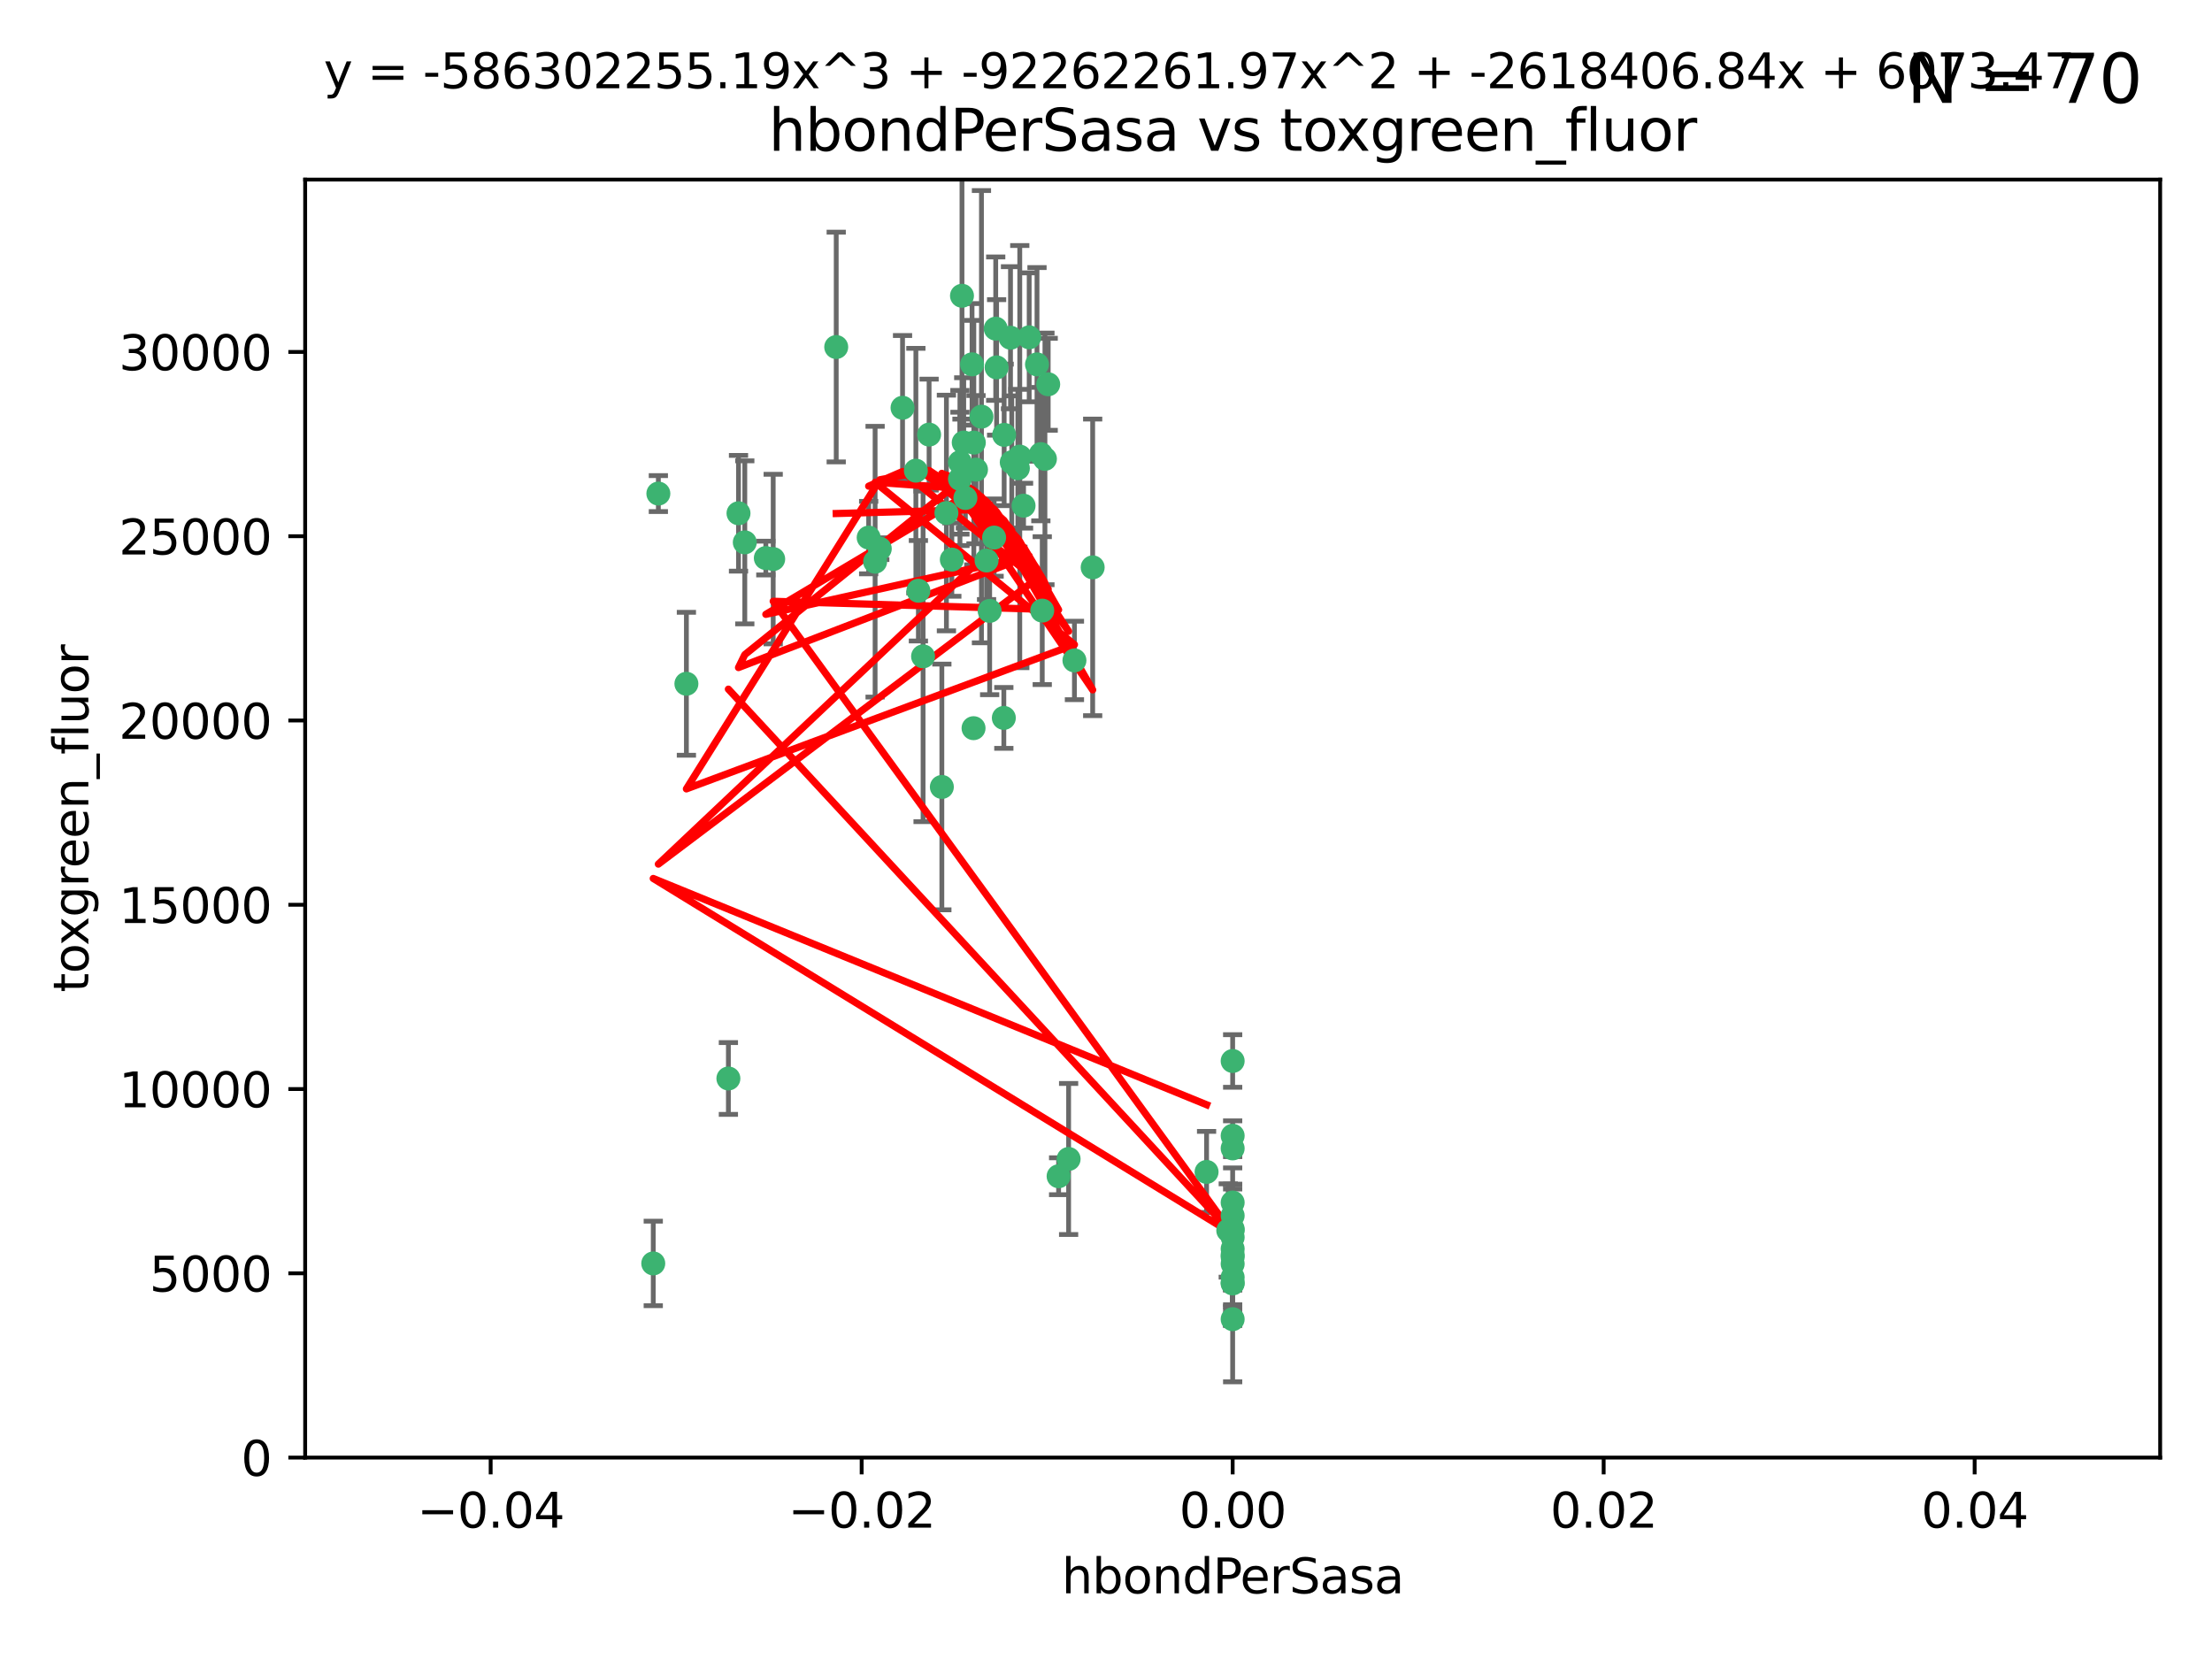 <?xml version="1.0" encoding="utf-8" standalone="no"?>
<!DOCTYPE svg PUBLIC "-//W3C//DTD SVG 1.1//EN"
  "http://www.w3.org/Graphics/SVG/1.1/DTD/svg11.dtd">
<svg xmlns:xlink="http://www.w3.org/1999/xlink" width="460.8pt" height="345.6pt" viewBox="0 0 460.8 345.6" xmlns="http://www.w3.org/2000/svg" version="1.1">
 <defs>
  <style type="text/css">*{stroke-linejoin: round; stroke-linecap: butt}</style>
 </defs>
 <g id="figure_1">
  <g id="patch_1">
   <path d="M 0 345.6 
L 460.8 345.6 
L 460.8 0 
L 0 0 
z
" style="fill: #ffffff"/>
  </g>
  <g id="axes_1">
   <g id="patch_2">
    <path d="M 63.571 303.64 
L 450 303.64 
L 450 37.411 
L 63.571 37.411 
z
" style="fill: #ffffff"/>
   </g>
   <g id="PathCollection_1">
    <defs>
     <path id="m41c4cf2bae" d="M 0 1.118 
C 0.297 1.118 0.581 1 0.791 0.791 
C 1 0.581 1.118 0.297 1.118 0 
C 1.118 -0.297 1 -0.581 0.791 -0.791 
C 0.581 -1 0.297 -1.118 0 -1.118 
C -0.297 -1.118 -0.581 -1 -0.791 -0.791 
C -1 -0.581 -1.118 -0.297 -1.118 0 
C -1.118 0.297 -1 0.581 -0.791 0.791 
C -0.581 1 -0.297 1.118 0 1.118 
z
" style="stroke: #3cb371"/>
    </defs>
    <g clip-path="url(#p244129f26f)">
     <use xlink:href="#m41c4cf2bae" x="174.2" y="72.294" style="fill: #3cb371; stroke: #3cb371"/>
     <use xlink:href="#m41c4cf2bae" x="207.091" y="111.988" style="fill: #3cb371; stroke: #3cb371"/>
     <use xlink:href="#m41c4cf2bae" x="192.294" y="136.733" style="fill: #3cb371; stroke: #3cb371"/>
     <use xlink:href="#m41c4cf2bae" x="216.026" y="75.908" style="fill: #3cb371; stroke: #3cb371"/>
     <use xlink:href="#m41c4cf2bae" x="209.184" y="90.592" style="fill: #3cb371; stroke: #3cb371"/>
     <use xlink:href="#m41c4cf2bae" x="200.763" y="92.187" style="fill: #3cb371; stroke: #3cb371"/>
     <use xlink:href="#m41c4cf2bae" x="190.794" y="98.046" style="fill: #3cb371; stroke: #3cb371"/>
     <use xlink:href="#m41c4cf2bae" x="180.96" y="111.99" style="fill: #3cb371; stroke: #3cb371"/>
     <use xlink:href="#m41c4cf2bae" x="188.017" y="84.946" style="fill: #3cb371; stroke: #3cb371"/>
     <use xlink:href="#m41c4cf2bae" x="218.359" y="80.055" style="fill: #3cb371; stroke: #3cb371"/>
     <use xlink:href="#m41c4cf2bae" x="207.613" y="76.534" style="fill: #3cb371; stroke: #3cb371"/>
     <use xlink:href="#m41c4cf2bae" x="203.319" y="97.835" style="fill: #3cb371; stroke: #3cb371"/>
     <use xlink:href="#m41c4cf2bae" x="210.508" y="70.355" style="fill: #3cb371; stroke: #3cb371"/>
     <use xlink:href="#m41c4cf2bae" x="198.284" y="116.577" style="fill: #3cb371; stroke: #3cb371"/>
     <use xlink:href="#m41c4cf2bae" x="199.974" y="99.763" style="fill: #3cb371; stroke: #3cb371"/>
     <use xlink:href="#m41c4cf2bae" x="155.154" y="112.982" style="fill: #3cb371; stroke: #3cb371"/>
     <use xlink:href="#m41c4cf2bae" x="153.844" y="106.925" style="fill: #3cb371; stroke: #3cb371"/>
     <use xlink:href="#m41c4cf2bae" x="214.399" y="70.271" style="fill: #3cb371; stroke: #3cb371"/>
     <use xlink:href="#m41c4cf2bae" x="159.535" y="116.252" style="fill: #3cb371; stroke: #3cb371"/>
     <use xlink:href="#m41c4cf2bae" x="202.866" y="92.203" style="fill: #3cb371; stroke: #3cb371"/>
     <use xlink:href="#m41c4cf2bae" x="212.043" y="97.545" style="fill: #3cb371; stroke: #3cb371"/>
     <use xlink:href="#m41c4cf2bae" x="191.319" y="123.063" style="fill: #3cb371; stroke: #3cb371"/>
     <use xlink:href="#m41c4cf2bae" x="206.164" y="127.26" style="fill: #3cb371; stroke: #3cb371"/>
     <use xlink:href="#m41c4cf2bae" x="202.808" y="151.693" style="fill: #3cb371; stroke: #3cb371"/>
     <use xlink:href="#m41c4cf2bae" x="196.206" y="163.936" style="fill: #3cb371; stroke: #3cb371"/>
     <use xlink:href="#m41c4cf2bae" x="201.107" y="103.738" style="fill: #3cb371; stroke: #3cb371"/>
     <use xlink:href="#m41c4cf2bae" x="205.518" y="116.762" style="fill: #3cb371; stroke: #3cb371"/>
     <use xlink:href="#m41c4cf2bae" x="200.398" y="61.614" style="fill: #3cb371; stroke: #3cb371"/>
     <use xlink:href="#m41c4cf2bae" x="210.768" y="96.299" style="fill: #3cb371; stroke: #3cb371"/>
     <use xlink:href="#m41c4cf2bae" x="137.148" y="102.821" style="fill: #3cb371; stroke: #3cb371"/>
     <use xlink:href="#m41c4cf2bae" x="216.829" y="94.6" style="fill: #3cb371; stroke: #3cb371"/>
     <use xlink:href="#m41c4cf2bae" x="217.678" y="95.593" style="fill: #3cb371; stroke: #3cb371"/>
     <use xlink:href="#m41c4cf2bae" x="213.226" y="105.344" style="fill: #3cb371; stroke: #3cb371"/>
     <use xlink:href="#m41c4cf2bae" x="217.118" y="127.204" style="fill: #3cb371; stroke: #3cb371"/>
     <use xlink:href="#m41c4cf2bae" x="207.427" y="68.463" style="fill: #3cb371; stroke: #3cb371"/>
     <use xlink:href="#m41c4cf2bae" x="202.496" y="75.9" style="fill: #3cb371; stroke: #3cb371"/>
     <use xlink:href="#m41c4cf2bae" x="182.301" y="117.014" style="fill: #3cb371; stroke: #3cb371"/>
     <use xlink:href="#m41c4cf2bae" x="223.825" y="137.58" style="fill: #3cb371; stroke: #3cb371"/>
     <use xlink:href="#m41c4cf2bae" x="142.99" y="142.442" style="fill: #3cb371; stroke: #3cb371"/>
     <use xlink:href="#m41c4cf2bae" x="183.273" y="114.302" style="fill: #3cb371; stroke: #3cb371"/>
     <use xlink:href="#m41c4cf2bae" x="193.547" y="90.534" style="fill: #3cb371; stroke: #3cb371"/>
     <use xlink:href="#m41c4cf2bae" x="209.117" y="149.553" style="fill: #3cb371; stroke: #3cb371"/>
     <use xlink:href="#m41c4cf2bae" x="197.156" y="106.867" style="fill: #3cb371; stroke: #3cb371"/>
     <use xlink:href="#m41c4cf2bae" x="227.624" y="118.19" style="fill: #3cb371; stroke: #3cb371"/>
     <use xlink:href="#m41c4cf2bae" x="204.456" y="86.8" style="fill: #3cb371; stroke: #3cb371"/>
     <use xlink:href="#m41c4cf2bae" x="222.612" y="241.437" style="fill: #3cb371; stroke: #3cb371"/>
     <use xlink:href="#m41c4cf2bae" x="199.969" y="96.298" style="fill: #3cb371; stroke: #3cb371"/>
     <use xlink:href="#m41c4cf2bae" x="212.436" y="95.121" style="fill: #3cb371; stroke: #3cb371"/>
     <use xlink:href="#m41c4cf2bae" x="220.527" y="245.034" style="fill: #3cb371; stroke: #3cb371"/>
     <use xlink:href="#m41c4cf2bae" x="161.071" y="116.464" style="fill: #3cb371; stroke: #3cb371"/>
     <use xlink:href="#m41c4cf2bae" x="256.786" y="261.86" style="fill: #3cb371; stroke: #3cb371"/>
     <use xlink:href="#m41c4cf2bae" x="256.786" y="267.365" style="fill: #3cb371; stroke: #3cb371"/>
     <use xlink:href="#m41c4cf2bae" x="256.786" y="257.745" style="fill: #3cb371; stroke: #3cb371"/>
     <use xlink:href="#m41c4cf2bae" x="256.786" y="260.163" style="fill: #3cb371; stroke: #3cb371"/>
     <use xlink:href="#m41c4cf2bae" x="256.786" y="256.018" style="fill: #3cb371; stroke: #3cb371"/>
     <use xlink:href="#m41c4cf2bae" x="256.786" y="266.086" style="fill: #3cb371; stroke: #3cb371"/>
     <use xlink:href="#m41c4cf2bae" x="255.869" y="256.331" style="fill: #3cb371; stroke: #3cb371"/>
     <use xlink:href="#m41c4cf2bae" x="256.786" y="221.023" style="fill: #3cb371; stroke: #3cb371"/>
     <use xlink:href="#m41c4cf2bae" x="256.786" y="236.599" style="fill: #3cb371; stroke: #3cb371"/>
     <use xlink:href="#m41c4cf2bae" x="151.737" y="224.667" style="fill: #3cb371; stroke: #3cb371"/>
     <use xlink:href="#m41c4cf2bae" x="256.786" y="253.241" style="fill: #3cb371; stroke: #3cb371"/>
     <use xlink:href="#m41c4cf2bae" x="256.786" y="239.234" style="fill: #3cb371; stroke: #3cb371"/>
     <use xlink:href="#m41c4cf2bae" x="256.786" y="250.509" style="fill: #3cb371; stroke: #3cb371"/>
     <use xlink:href="#m41c4cf2bae" x="256.786" y="267.238" style="fill: #3cb371; stroke: #3cb371"/>
     <use xlink:href="#m41c4cf2bae" x="256.786" y="263.294" style="fill: #3cb371; stroke: #3cb371"/>
     <use xlink:href="#m41c4cf2bae" x="256.786" y="274.808" style="fill: #3cb371; stroke: #3cb371"/>
     <use xlink:href="#m41c4cf2bae" x="256.786" y="261.393" style="fill: #3cb371; stroke: #3cb371"/>
     <use xlink:href="#m41c4cf2bae" x="256.786" y="256.316" style="fill: #3cb371; stroke: #3cb371"/>
     <use xlink:href="#m41c4cf2bae" x="136.086" y="263.195" style="fill: #3cb371; stroke: #3cb371"/>
     <use xlink:href="#m41c4cf2bae" x="251.352" y="244.135" style="fill: #3cb371; stroke: #3cb371"/>
    </g>
   </g>
   <g id="matplotlib.axis_1">
    <g id="xtick_1">
     <g id="line2d_1">
      <defs>
       <path id="m1c73e624e4" d="M 0 0 
L 0 3.5 
" style="stroke: #000000; stroke-width: 0.8"/>
      </defs>
      <g>
       <use xlink:href="#m1c73e624e4" x="102.214" y="303.64" style="stroke: #000000; stroke-width: 0.8"/>
      </g>
     </g>
     <g id="text_1">
      <!-- −0.04 -->
      <g transform="translate(86.891 318.238)scale(0.1 -0.1)">
       <defs>
        <path id="DejaVuSans-2212" d="M 678 2272 
L 4684 2272 
L 4684 1741 
L 678 1741 
L 678 2272 
z
" transform="scale(0.016)"/>
        <path id="DejaVuSans-30" d="M 2034 4250 
Q 1547 4250 1301 3770 
Q 1056 3291 1056 2328 
Q 1056 1369 1301 889 
Q 1547 409 2034 409 
Q 2525 409 2770 889 
Q 3016 1369 3016 2328 
Q 3016 3291 2770 3770 
Q 2525 4250 2034 4250 
z
M 2034 4750 
Q 2819 4750 3233 4129 
Q 3647 3509 3647 2328 
Q 3647 1150 3233 529 
Q 2819 -91 2034 -91 
Q 1250 -91 836 529 
Q 422 1150 422 2328 
Q 422 3509 836 4129 
Q 1250 4750 2034 4750 
z
" transform="scale(0.016)"/>
        <path id="DejaVuSans-2e" d="M 684 794 
L 1344 794 
L 1344 0 
L 684 0 
L 684 794 
z
" transform="scale(0.016)"/>
        <path id="DejaVuSans-34" d="M 2419 4116 
L 825 1625 
L 2419 1625 
L 2419 4116 
z
M 2253 4666 
L 3047 4666 
L 3047 1625 
L 3713 1625 
L 3713 1100 
L 3047 1100 
L 3047 0 
L 2419 0 
L 2419 1100 
L 313 1100 
L 313 1709 
L 2253 4666 
z
" transform="scale(0.016)"/>
       </defs>
       <use xlink:href="#DejaVuSans-2212"/>
       <use xlink:href="#DejaVuSans-30" x="83.789"/>
       <use xlink:href="#DejaVuSans-2e" x="147.412"/>
       <use xlink:href="#DejaVuSans-30" x="179.199"/>
       <use xlink:href="#DejaVuSans-34" x="242.822"/>
      </g>
     </g>
    </g>
    <g id="xtick_2">
     <g id="line2d_2">
      <g>
       <use xlink:href="#m1c73e624e4" x="179.5" y="303.64" style="stroke: #000000; stroke-width: 0.8"/>
      </g>
     </g>
     <g id="text_2">
      <!-- −0.02 -->
      <g transform="translate(164.177 318.238)scale(0.1 -0.1)">
       <defs>
        <path id="DejaVuSans-32" d="M 1228 531 
L 3431 531 
L 3431 0 
L 469 0 
L 469 531 
Q 828 903 1448 1529 
Q 2069 2156 2228 2338 
Q 2531 2678 2651 2914 
Q 2772 3150 2772 3378 
Q 2772 3750 2511 3984 
Q 2250 4219 1831 4219 
Q 1534 4219 1204 4116 
Q 875 4013 500 3803 
L 500 4441 
Q 881 4594 1212 4672 
Q 1544 4750 1819 4750 
Q 2544 4750 2975 4387 
Q 3406 4025 3406 3419 
Q 3406 3131 3298 2873 
Q 3191 2616 2906 2266 
Q 2828 2175 2409 1742 
Q 1991 1309 1228 531 
z
" transform="scale(0.016)"/>
       </defs>
       <use xlink:href="#DejaVuSans-2212"/>
       <use xlink:href="#DejaVuSans-30" x="83.789"/>
       <use xlink:href="#DejaVuSans-2e" x="147.412"/>
       <use xlink:href="#DejaVuSans-30" x="179.199"/>
       <use xlink:href="#DejaVuSans-32" x="242.822"/>
      </g>
     </g>
    </g>
    <g id="xtick_3">
     <g id="line2d_3">
      <g>
       <use xlink:href="#m1c73e624e4" x="256.786" y="303.64" style="stroke: #000000; stroke-width: 0.8"/>
      </g>
     </g>
     <g id="text_3">
      <!-- 0.00 -->
      <g transform="translate(245.653 318.238)scale(0.1 -0.1)">
       <use xlink:href="#DejaVuSans-30"/>
       <use xlink:href="#DejaVuSans-2e" x="63.623"/>
       <use xlink:href="#DejaVuSans-30" x="95.41"/>
       <use xlink:href="#DejaVuSans-30" x="159.033"/>
      </g>
     </g>
    </g>
    <g id="xtick_4">
     <g id="line2d_4">
      <g>
       <use xlink:href="#m1c73e624e4" x="334.071" y="303.64" style="stroke: #000000; stroke-width: 0.8"/>
      </g>
     </g>
     <g id="text_4">
      <!-- 0.02 -->
      <g transform="translate(322.939 318.238)scale(0.1 -0.1)">
       <use xlink:href="#DejaVuSans-30"/>
       <use xlink:href="#DejaVuSans-2e" x="63.623"/>
       <use xlink:href="#DejaVuSans-30" x="95.41"/>
       <use xlink:href="#DejaVuSans-32" x="159.033"/>
      </g>
     </g>
    </g>
    <g id="xtick_5">
     <g id="line2d_5">
      <g>
       <use xlink:href="#m1c73e624e4" x="411.357" y="303.64" style="stroke: #000000; stroke-width: 0.8"/>
      </g>
     </g>
     <g id="text_5">
      <!-- 0.04 -->
      <g transform="translate(400.224 318.238)scale(0.1 -0.1)">
       <use xlink:href="#DejaVuSans-30"/>
       <use xlink:href="#DejaVuSans-2e" x="63.623"/>
       <use xlink:href="#DejaVuSans-30" x="95.41"/>
       <use xlink:href="#DejaVuSans-34" x="159.033"/>
      </g>
     </g>
    </g>
    <g id="text_6">
     <!-- hbondPerSasa -->
     <g transform="translate(221.168 331.917)scale(0.1 -0.1)">
      <defs>
       <path id="DejaVuSans-68" d="M 3513 2113 
L 3513 0 
L 2938 0 
L 2938 2094 
Q 2938 2591 2744 2837 
Q 2550 3084 2163 3084 
Q 1697 3084 1428 2787 
Q 1159 2491 1159 1978 
L 1159 0 
L 581 0 
L 581 4863 
L 1159 4863 
L 1159 2956 
Q 1366 3272 1645 3428 
Q 1925 3584 2291 3584 
Q 2894 3584 3203 3211 
Q 3513 2838 3513 2113 
z
" transform="scale(0.016)"/>
       <path id="DejaVuSans-62" d="M 3116 1747 
Q 3116 2381 2855 2742 
Q 2594 3103 2138 3103 
Q 1681 3103 1420 2742 
Q 1159 2381 1159 1747 
Q 1159 1113 1420 752 
Q 1681 391 2138 391 
Q 2594 391 2855 752 
Q 3116 1113 3116 1747 
z
M 1159 2969 
Q 1341 3281 1617 3432 
Q 1894 3584 2278 3584 
Q 2916 3584 3314 3078 
Q 3713 2572 3713 1747 
Q 3713 922 3314 415 
Q 2916 -91 2278 -91 
Q 1894 -91 1617 61 
Q 1341 213 1159 525 
L 1159 0 
L 581 0 
L 581 4863 
L 1159 4863 
L 1159 2969 
z
" transform="scale(0.016)"/>
       <path id="DejaVuSans-6f" d="M 1959 3097 
Q 1497 3097 1228 2736 
Q 959 2375 959 1747 
Q 959 1119 1226 758 
Q 1494 397 1959 397 
Q 2419 397 2687 759 
Q 2956 1122 2956 1747 
Q 2956 2369 2687 2733 
Q 2419 3097 1959 3097 
z
M 1959 3584 
Q 2709 3584 3137 3096 
Q 3566 2609 3566 1747 
Q 3566 888 3137 398 
Q 2709 -91 1959 -91 
Q 1206 -91 779 398 
Q 353 888 353 1747 
Q 353 2609 779 3096 
Q 1206 3584 1959 3584 
z
" transform="scale(0.016)"/>
       <path id="DejaVuSans-6e" d="M 3513 2113 
L 3513 0 
L 2938 0 
L 2938 2094 
Q 2938 2591 2744 2837 
Q 2550 3084 2163 3084 
Q 1697 3084 1428 2787 
Q 1159 2491 1159 1978 
L 1159 0 
L 581 0 
L 581 3500 
L 1159 3500 
L 1159 2956 
Q 1366 3272 1645 3428 
Q 1925 3584 2291 3584 
Q 2894 3584 3203 3211 
Q 3513 2838 3513 2113 
z
" transform="scale(0.016)"/>
       <path id="DejaVuSans-64" d="M 2906 2969 
L 2906 4863 
L 3481 4863 
L 3481 0 
L 2906 0 
L 2906 525 
Q 2725 213 2448 61 
Q 2172 -91 1784 -91 
Q 1150 -91 751 415 
Q 353 922 353 1747 
Q 353 2572 751 3078 
Q 1150 3584 1784 3584 
Q 2172 3584 2448 3432 
Q 2725 3281 2906 2969 
z
M 947 1747 
Q 947 1113 1208 752 
Q 1469 391 1925 391 
Q 2381 391 2643 752 
Q 2906 1113 2906 1747 
Q 2906 2381 2643 2742 
Q 2381 3103 1925 3103 
Q 1469 3103 1208 2742 
Q 947 2381 947 1747 
z
" transform="scale(0.016)"/>
       <path id="DejaVuSans-50" d="M 1259 4147 
L 1259 2394 
L 2053 2394 
Q 2494 2394 2734 2622 
Q 2975 2850 2975 3272 
Q 2975 3691 2734 3919 
Q 2494 4147 2053 4147 
L 1259 4147 
z
M 628 4666 
L 2053 4666 
Q 2838 4666 3239 4311 
Q 3641 3956 3641 3272 
Q 3641 2581 3239 2228 
Q 2838 1875 2053 1875 
L 1259 1875 
L 1259 0 
L 628 0 
L 628 4666 
z
" transform="scale(0.016)"/>
       <path id="DejaVuSans-65" d="M 3597 1894 
L 3597 1613 
L 953 1613 
Q 991 1019 1311 708 
Q 1631 397 2203 397 
Q 2534 397 2845 478 
Q 3156 559 3463 722 
L 3463 178 
Q 3153 47 2828 -22 
Q 2503 -91 2169 -91 
Q 1331 -91 842 396 
Q 353 884 353 1716 
Q 353 2575 817 3079 
Q 1281 3584 2069 3584 
Q 2775 3584 3186 3129 
Q 3597 2675 3597 1894 
z
M 3022 2063 
Q 3016 2534 2758 2815 
Q 2500 3097 2075 3097 
Q 1594 3097 1305 2825 
Q 1016 2553 972 2059 
L 3022 2063 
z
" transform="scale(0.016)"/>
       <path id="DejaVuSans-72" d="M 2631 2963 
Q 2534 3019 2420 3045 
Q 2306 3072 2169 3072 
Q 1681 3072 1420 2755 
Q 1159 2438 1159 1844 
L 1159 0 
L 581 0 
L 581 3500 
L 1159 3500 
L 1159 2956 
Q 1341 3275 1631 3429 
Q 1922 3584 2338 3584 
Q 2397 3584 2469 3576 
Q 2541 3569 2628 3553 
L 2631 2963 
z
" transform="scale(0.016)"/>
       <path id="DejaVuSans-53" d="M 3425 4513 
L 3425 3897 
Q 3066 4069 2747 4153 
Q 2428 4238 2131 4238 
Q 1616 4238 1336 4038 
Q 1056 3838 1056 3469 
Q 1056 3159 1242 3001 
Q 1428 2844 1947 2747 
L 2328 2669 
Q 3034 2534 3370 2195 
Q 3706 1856 3706 1288 
Q 3706 609 3251 259 
Q 2797 -91 1919 -91 
Q 1588 -91 1214 -16 
Q 841 59 441 206 
L 441 856 
Q 825 641 1194 531 
Q 1563 422 1919 422 
Q 2459 422 2753 634 
Q 3047 847 3047 1241 
Q 3047 1584 2836 1778 
Q 2625 1972 2144 2069 
L 1759 2144 
Q 1053 2284 737 2584 
Q 422 2884 422 3419 
Q 422 4038 858 4394 
Q 1294 4750 2059 4750 
Q 2388 4750 2728 4690 
Q 3069 4631 3425 4513 
z
" transform="scale(0.016)"/>
       <path id="DejaVuSans-61" d="M 2194 1759 
Q 1497 1759 1228 1600 
Q 959 1441 959 1056 
Q 959 750 1161 570 
Q 1363 391 1709 391 
Q 2188 391 2477 730 
Q 2766 1069 2766 1631 
L 2766 1759 
L 2194 1759 
z
M 3341 1997 
L 3341 0 
L 2766 0 
L 2766 531 
Q 2569 213 2275 61 
Q 1981 -91 1556 -91 
Q 1019 -91 701 211 
Q 384 513 384 1019 
Q 384 1609 779 1909 
Q 1175 2209 1959 2209 
L 2766 2209 
L 2766 2266 
Q 2766 2663 2505 2880 
Q 2244 3097 1772 3097 
Q 1472 3097 1187 3025 
Q 903 2953 641 2809 
L 641 3341 
Q 956 3463 1253 3523 
Q 1550 3584 1831 3584 
Q 2591 3584 2966 3190 
Q 3341 2797 3341 1997 
z
" transform="scale(0.016)"/>
       <path id="DejaVuSans-73" d="M 2834 3397 
L 2834 2853 
Q 2591 2978 2328 3040 
Q 2066 3103 1784 3103 
Q 1356 3103 1142 2972 
Q 928 2841 928 2578 
Q 928 2378 1081 2264 
Q 1234 2150 1697 2047 
L 1894 2003 
Q 2506 1872 2764 1633 
Q 3022 1394 3022 966 
Q 3022 478 2636 193 
Q 2250 -91 1575 -91 
Q 1294 -91 989 -36 
Q 684 19 347 128 
L 347 722 
Q 666 556 975 473 
Q 1284 391 1588 391 
Q 1994 391 2212 530 
Q 2431 669 2431 922 
Q 2431 1156 2273 1281 
Q 2116 1406 1581 1522 
L 1381 1569 
Q 847 1681 609 1914 
Q 372 2147 372 2553 
Q 372 3047 722 3315 
Q 1072 3584 1716 3584 
Q 2034 3584 2315 3537 
Q 2597 3491 2834 3397 
z
" transform="scale(0.016)"/>
      </defs>
      <use xlink:href="#DejaVuSans-68"/>
      <use xlink:href="#DejaVuSans-62" x="63.379"/>
      <use xlink:href="#DejaVuSans-6f" x="126.855"/>
      <use xlink:href="#DejaVuSans-6e" x="188.037"/>
      <use xlink:href="#DejaVuSans-64" x="251.416"/>
      <use xlink:href="#DejaVuSans-50" x="314.893"/>
      <use xlink:href="#DejaVuSans-65" x="371.57"/>
      <use xlink:href="#DejaVuSans-72" x="433.094"/>
      <use xlink:href="#DejaVuSans-53" x="474.207"/>
      <use xlink:href="#DejaVuSans-61" x="537.684"/>
      <use xlink:href="#DejaVuSans-73" x="598.963"/>
      <use xlink:href="#DejaVuSans-61" x="651.062"/>
     </g>
    </g>
   </g>
   <g id="matplotlib.axis_2">
    <g id="ytick_1">
     <g id="line2d_6">
      <defs>
       <path id="m47ad088ceb" d="M 0 0 
L -3.5 0 
" style="stroke: #000000; stroke-width: 0.8"/>
      </defs>
      <g>
       <use xlink:href="#m47ad088ceb" x="63.571" y="303.64" style="stroke: #000000; stroke-width: 0.8"/>
      </g>
     </g>
     <g id="text_7">
      <!-- 0 -->
      <g transform="translate(50.209 307.439)scale(0.1 -0.1)">
       <use xlink:href="#DejaVuSans-30"/>
      </g>
     </g>
    </g>
    <g id="ytick_2">
     <g id="line2d_7">
      <g>
       <use xlink:href="#m47ad088ceb" x="63.571" y="265.253" style="stroke: #000000; stroke-width: 0.8"/>
      </g>
     </g>
     <g id="text_8">
      <!-- 5000 -->
      <g transform="translate(31.121 269.052)scale(0.1 -0.1)">
       <defs>
        <path id="DejaVuSans-35" d="M 691 4666 
L 3169 4666 
L 3169 4134 
L 1269 4134 
L 1269 2991 
Q 1406 3038 1543 3061 
Q 1681 3084 1819 3084 
Q 2600 3084 3056 2656 
Q 3513 2228 3513 1497 
Q 3513 744 3044 326 
Q 2575 -91 1722 -91 
Q 1428 -91 1123 -41 
Q 819 9 494 109 
L 494 744 
Q 775 591 1075 516 
Q 1375 441 1709 441 
Q 2250 441 2565 725 
Q 2881 1009 2881 1497 
Q 2881 1984 2565 2268 
Q 2250 2553 1709 2553 
Q 1456 2553 1204 2497 
Q 953 2441 691 2322 
L 691 4666 
z
" transform="scale(0.016)"/>
       </defs>
       <use xlink:href="#DejaVuSans-35"/>
       <use xlink:href="#DejaVuSans-30" x="63.623"/>
       <use xlink:href="#DejaVuSans-30" x="127.246"/>
       <use xlink:href="#DejaVuSans-30" x="190.869"/>
      </g>
     </g>
    </g>
    <g id="ytick_3">
     <g id="line2d_8">
      <g>
       <use xlink:href="#m47ad088ceb" x="63.571" y="226.866" style="stroke: #000000; stroke-width: 0.8"/>
      </g>
     </g>
     <g id="text_9">
      <!-- 10000 -->
      <g transform="translate(24.759 230.665)scale(0.1 -0.1)">
       <defs>
        <path id="DejaVuSans-31" d="M 794 531 
L 1825 531 
L 1825 4091 
L 703 3866 
L 703 4441 
L 1819 4666 
L 2450 4666 
L 2450 531 
L 3481 531 
L 3481 0 
L 794 0 
L 794 531 
z
" transform="scale(0.016)"/>
       </defs>
       <use xlink:href="#DejaVuSans-31"/>
       <use xlink:href="#DejaVuSans-30" x="63.623"/>
       <use xlink:href="#DejaVuSans-30" x="127.246"/>
       <use xlink:href="#DejaVuSans-30" x="190.869"/>
       <use xlink:href="#DejaVuSans-30" x="254.492"/>
      </g>
     </g>
    </g>
    <g id="ytick_4">
     <g id="line2d_9">
      <g>
       <use xlink:href="#m47ad088ceb" x="63.571" y="188.479" style="stroke: #000000; stroke-width: 0.8"/>
      </g>
     </g>
     <g id="text_10">
      <!-- 15000 -->
      <g transform="translate(24.759 192.278)scale(0.1 -0.1)">
       <use xlink:href="#DejaVuSans-31"/>
       <use xlink:href="#DejaVuSans-35" x="63.623"/>
       <use xlink:href="#DejaVuSans-30" x="127.246"/>
       <use xlink:href="#DejaVuSans-30" x="190.869"/>
       <use xlink:href="#DejaVuSans-30" x="254.492"/>
      </g>
     </g>
    </g>
    <g id="ytick_5">
     <g id="line2d_10">
      <g>
       <use xlink:href="#m47ad088ceb" x="63.571" y="150.092" style="stroke: #000000; stroke-width: 0.8"/>
      </g>
     </g>
     <g id="text_11">
      <!-- 20000 -->
      <g transform="translate(24.759 153.891)scale(0.1 -0.1)">
       <use xlink:href="#DejaVuSans-32"/>
       <use xlink:href="#DejaVuSans-30" x="63.623"/>
       <use xlink:href="#DejaVuSans-30" x="127.246"/>
       <use xlink:href="#DejaVuSans-30" x="190.869"/>
       <use xlink:href="#DejaVuSans-30" x="254.492"/>
      </g>
     </g>
    </g>
    <g id="ytick_6">
     <g id="line2d_11">
      <g>
       <use xlink:href="#m47ad088ceb" x="63.571" y="111.705" style="stroke: #000000; stroke-width: 0.8"/>
      </g>
     </g>
     <g id="text_12">
      <!-- 25000 -->
      <g transform="translate(24.759 115.504)scale(0.1 -0.1)">
       <use xlink:href="#DejaVuSans-32"/>
       <use xlink:href="#DejaVuSans-35" x="63.623"/>
       <use xlink:href="#DejaVuSans-30" x="127.246"/>
       <use xlink:href="#DejaVuSans-30" x="190.869"/>
       <use xlink:href="#DejaVuSans-30" x="254.492"/>
      </g>
     </g>
    </g>
    <g id="ytick_7">
     <g id="line2d_12">
      <g>
       <use xlink:href="#m47ad088ceb" x="63.571" y="73.317" style="stroke: #000000; stroke-width: 0.8"/>
      </g>
     </g>
     <g id="text_13">
      <!-- 30000 -->
      <g transform="translate(24.759 77.117)scale(0.1 -0.1)">
       <defs>
        <path id="DejaVuSans-33" d="M 2597 2516 
Q 3050 2419 3304 2112 
Q 3559 1806 3559 1356 
Q 3559 666 3084 287 
Q 2609 -91 1734 -91 
Q 1441 -91 1130 -33 
Q 819 25 488 141 
L 488 750 
Q 750 597 1062 519 
Q 1375 441 1716 441 
Q 2309 441 2620 675 
Q 2931 909 2931 1356 
Q 2931 1769 2642 2001 
Q 2353 2234 1838 2234 
L 1294 2234 
L 1294 2753 
L 1863 2753 
Q 2328 2753 2575 2939 
Q 2822 3125 2822 3475 
Q 2822 3834 2567 4026 
Q 2313 4219 1838 4219 
Q 1578 4219 1281 4162 
Q 984 4106 628 3988 
L 628 4550 
Q 988 4650 1302 4700 
Q 1616 4750 1894 4750 
Q 2613 4750 3031 4423 
Q 3450 4097 3450 3541 
Q 3450 3153 3228 2886 
Q 3006 2619 2597 2516 
z
" transform="scale(0.016)"/>
       </defs>
       <use xlink:href="#DejaVuSans-33"/>
       <use xlink:href="#DejaVuSans-30" x="63.623"/>
       <use xlink:href="#DejaVuSans-30" x="127.246"/>
       <use xlink:href="#DejaVuSans-30" x="190.869"/>
       <use xlink:href="#DejaVuSans-30" x="254.492"/>
      </g>
     </g>
    </g>
    <g id="text_14">
     <!-- toxgreen_fluor -->
     <g transform="translate(18.401 206.72)rotate(-90)scale(0.1 -0.1)">
      <defs>
       <path id="DejaVuSans-74" d="M 1172 4494 
L 1172 3500 
L 2356 3500 
L 2356 3053 
L 1172 3053 
L 1172 1153 
Q 1172 725 1289 603 
Q 1406 481 1766 481 
L 2356 481 
L 2356 0 
L 1766 0 
Q 1100 0 847 248 
Q 594 497 594 1153 
L 594 3053 
L 172 3053 
L 172 3500 
L 594 3500 
L 594 4494 
L 1172 4494 
z
" transform="scale(0.016)"/>
       <path id="DejaVuSans-78" d="M 3513 3500 
L 2247 1797 
L 3578 0 
L 2900 0 
L 1881 1375 
L 863 0 
L 184 0 
L 1544 1831 
L 300 3500 
L 978 3500 
L 1906 2253 
L 2834 3500 
L 3513 3500 
z
" transform="scale(0.016)"/>
       <path id="DejaVuSans-67" d="M 2906 1791 
Q 2906 2416 2648 2759 
Q 2391 3103 1925 3103 
Q 1463 3103 1205 2759 
Q 947 2416 947 1791 
Q 947 1169 1205 825 
Q 1463 481 1925 481 
Q 2391 481 2648 825 
Q 2906 1169 2906 1791 
z
M 3481 434 
Q 3481 -459 3084 -895 
Q 2688 -1331 1869 -1331 
Q 1566 -1331 1297 -1286 
Q 1028 -1241 775 -1147 
L 775 -588 
Q 1028 -725 1275 -790 
Q 1522 -856 1778 -856 
Q 2344 -856 2625 -561 
Q 2906 -266 2906 331 
L 2906 616 
Q 2728 306 2450 153 
Q 2172 0 1784 0 
Q 1141 0 747 490 
Q 353 981 353 1791 
Q 353 2603 747 3093 
Q 1141 3584 1784 3584 
Q 2172 3584 2450 3431 
Q 2728 3278 2906 2969 
L 2906 3500 
L 3481 3500 
L 3481 434 
z
" transform="scale(0.016)"/>
       <path id="DejaVuSans-5f" d="M 3263 -1063 
L 3263 -1509 
L -63 -1509 
L -63 -1063 
L 3263 -1063 
z
" transform="scale(0.016)"/>
       <path id="DejaVuSans-66" d="M 2375 4863 
L 2375 4384 
L 1825 4384 
Q 1516 4384 1395 4259 
Q 1275 4134 1275 3809 
L 1275 3500 
L 2222 3500 
L 2222 3053 
L 1275 3053 
L 1275 0 
L 697 0 
L 697 3053 
L 147 3053 
L 147 3500 
L 697 3500 
L 697 3744 
Q 697 4328 969 4595 
Q 1241 4863 1831 4863 
L 2375 4863 
z
" transform="scale(0.016)"/>
       <path id="DejaVuSans-6c" d="M 603 4863 
L 1178 4863 
L 1178 0 
L 603 0 
L 603 4863 
z
" transform="scale(0.016)"/>
       <path id="DejaVuSans-75" d="M 544 1381 
L 544 3500 
L 1119 3500 
L 1119 1403 
Q 1119 906 1312 657 
Q 1506 409 1894 409 
Q 2359 409 2629 706 
Q 2900 1003 2900 1516 
L 2900 3500 
L 3475 3500 
L 3475 0 
L 2900 0 
L 2900 538 
Q 2691 219 2414 64 
Q 2138 -91 1772 -91 
Q 1169 -91 856 284 
Q 544 659 544 1381 
z
M 1991 3584 
L 1991 3584 
z
" transform="scale(0.016)"/>
      </defs>
      <use xlink:href="#DejaVuSans-74"/>
      <use xlink:href="#DejaVuSans-6f" x="39.209"/>
      <use xlink:href="#DejaVuSans-78" x="97.266"/>
      <use xlink:href="#DejaVuSans-67" x="156.445"/>
      <use xlink:href="#DejaVuSans-72" x="219.922"/>
      <use xlink:href="#DejaVuSans-65" x="258.785"/>
      <use xlink:href="#DejaVuSans-65" x="320.309"/>
      <use xlink:href="#DejaVuSans-6e" x="381.832"/>
      <use xlink:href="#DejaVuSans-5f" x="445.211"/>
      <use xlink:href="#DejaVuSans-66" x="495.211"/>
      <use xlink:href="#DejaVuSans-6c" x="530.416"/>
      <use xlink:href="#DejaVuSans-75" x="558.199"/>
      <use xlink:href="#DejaVuSans-6f" x="621.578"/>
      <use xlink:href="#DejaVuSans-72" x="682.76"/>
     </g>
    </g>
   </g>
   <g id="LineCollection_1">
    <path d="M 174.2 96.224 
L 174.2 48.364 
" clip-path="url(#p244129f26f)" style="fill: none; stroke: #696969"/>
    <path d="M 207.091 120.037 
L 207.091 103.94 
" clip-path="url(#p244129f26f)" style="fill: none; stroke: #696969"/>
    <path d="M 192.294 171.165 
L 192.294 102.302 
" clip-path="url(#p244129f26f)" style="fill: none; stroke: #696969"/>
    <path d="M 216.026 96.079 
L 216.026 55.738 
" clip-path="url(#p244129f26f)" style="fill: none; stroke: #696969"/>
    <path d="M 209.184 105.331 
L 209.184 75.853 
" clip-path="url(#p244129f26f)" style="fill: none; stroke: #696969"/>
    <path d="M 200.763 105.69 
L 200.763 78.685 
" clip-path="url(#p244129f26f)" style="fill: none; stroke: #696969"/>
    <path d="M 190.794 123.522 
L 190.794 72.57 
" clip-path="url(#p244129f26f)" style="fill: none; stroke: #696969"/>
    <path d="M 180.96 119.537 
L 180.96 104.443 
" clip-path="url(#p244129f26f)" style="fill: none; stroke: #696969"/>
    <path d="M 188.017 99.998 
L 188.017 69.895 
" clip-path="url(#p244129f26f)" style="fill: none; stroke: #696969"/>
    <path d="M 218.359 89.637 
L 218.359 70.473 
" clip-path="url(#p244129f26f)" style="fill: none; stroke: #696969"/>
    <path d="M 207.613 90.647 
L 207.613 62.421 
" clip-path="url(#p244129f26f)" style="fill: none; stroke: #696969"/>
    <path d="M 203.319 113.277 
L 203.319 82.393 
" clip-path="url(#p244129f26f)" style="fill: none; stroke: #696969"/>
    <path d="M 210.508 85.157 
L 210.508 55.552 
" clip-path="url(#p244129f26f)" style="fill: none; stroke: #696969"/>
    <path d="M 198.284 124.214 
L 198.284 108.94 
" clip-path="url(#p244129f26f)" style="fill: none; stroke: #696969"/>
    <path d="M 199.974 113.651 
L 199.974 85.875 
" clip-path="url(#p244129f26f)" style="fill: none; stroke: #696969"/>
    <path d="M 155.154 129.961 
L 155.154 96.004 
" clip-path="url(#p244129f26f)" style="fill: none; stroke: #696969"/>
    <path d="M 153.844 118.981 
L 153.844 94.869 
" clip-path="url(#p244129f26f)" style="fill: none; stroke: #696969"/>
    <path d="M 214.399 83.696 
L 214.399 56.846 
" clip-path="url(#p244129f26f)" style="fill: none; stroke: #696969"/>
    <path d="M 159.535 119.772 
L 159.535 112.733 
" clip-path="url(#p244129f26f)" style="fill: none; stroke: #696969"/>
    <path d="M 202.866 117.661 
L 202.866 66.744 
" clip-path="url(#p244129f26f)" style="fill: none; stroke: #696969"/>
    <path d="M 212.043 113.98 
L 212.043 81.111 
" clip-path="url(#p244129f26f)" style="fill: none; stroke: #696969"/>
    <path d="M 191.319 133.529 
L 191.319 112.598 
" clip-path="url(#p244129f26f)" style="fill: none; stroke: #696969"/>
    <path d="M 206.164 144.714 
L 206.164 109.807 
" clip-path="url(#p244129f26f)" style="fill: none; stroke: #696969"/>
    <path d="M 202.808 152.217 
L 202.808 151.168 
" clip-path="url(#p244129f26f)" style="fill: none; stroke: #696969"/>
    <path d="M 196.206 189.529 
L 196.206 138.343 
" clip-path="url(#p244129f26f)" style="fill: none; stroke: #696969"/>
    <path d="M 201.107 110.014 
L 201.107 97.461 
" clip-path="url(#p244129f26f)" style="fill: none; stroke: #696969"/>
    <path d="M 205.518 124.89 
L 205.518 108.635 
" clip-path="url(#p244129f26f)" style="fill: none; stroke: #696969"/>
    <path d="M 200.398 87.306 
L 200.398 35.922 
" clip-path="url(#p244129f26f)" style="fill: none; stroke: #696969"/>
    <path d="M 210.768 110.125 
L 210.768 82.473 
" clip-path="url(#p244129f26f)" style="fill: none; stroke: #696969"/>
    <path d="M 137.148 106.565 
L 137.148 99.077 
" clip-path="url(#p244129f26f)" style="fill: none; stroke: #696969"/>
    <path d="M 216.829 108.495 
L 216.829 80.704 
" clip-path="url(#p244129f26f)" style="fill: none; stroke: #696969"/>
    <path d="M 217.678 121.802 
L 217.678 69.385 
" clip-path="url(#p244129f26f)" style="fill: none; stroke: #696969"/>
    <path d="M 213.226 110.015 
L 213.226 100.672 
" clip-path="url(#p244129f26f)" style="fill: none; stroke: #696969"/>
    <path d="M 217.118 142.603 
L 217.118 111.805 
" clip-path="url(#p244129f26f)" style="fill: none; stroke: #696969"/>
    <path d="M 207.427 83.398 
L 207.427 53.528 
" clip-path="url(#p244129f26f)" style="fill: none; stroke: #696969"/>
    <path d="M 202.496 88.56 
L 202.496 63.241 
" clip-path="url(#p244129f26f)" style="fill: none; stroke: #696969"/>
    <path d="M 182.301 145.217 
L 182.301 88.811 
" clip-path="url(#p244129f26f)" style="fill: none; stroke: #696969"/>
    <path d="M 223.825 145.75 
L 223.825 129.411 
" clip-path="url(#p244129f26f)" style="fill: none; stroke: #696969"/>
    <path d="M 142.99 157.326 
L 142.99 127.559 
" clip-path="url(#p244129f26f)" style="fill: none; stroke: #696969"/>
    <path d="M 183.273 116.564 
L 183.273 112.041 
" clip-path="url(#p244129f26f)" style="fill: none; stroke: #696969"/>
    <path d="M 193.547 102.091 
L 193.547 78.978 
" clip-path="url(#p244129f26f)" style="fill: none; stroke: #696969"/>
    <path d="M 209.117 155.89 
L 209.117 143.216 
" clip-path="url(#p244129f26f)" style="fill: none; stroke: #696969"/>
    <path d="M 197.156 131.412 
L 197.156 82.321 
" clip-path="url(#p244129f26f)" style="fill: none; stroke: #696969"/>
    <path d="M 227.624 149.083 
L 227.624 87.298 
" clip-path="url(#p244129f26f)" style="fill: none; stroke: #696969"/>
    <path d="M 204.456 133.906 
L 204.456 39.694 
" clip-path="url(#p244129f26f)" style="fill: none; stroke: #696969"/>
    <path d="M 222.612 257.169 
L 222.612 225.706 
" clip-path="url(#p244129f26f)" style="fill: none; stroke: #696969"/>
    <path d="M 199.969 111.272 
L 199.969 81.324 
" clip-path="url(#p244129f26f)" style="fill: none; stroke: #696969"/>
    <path d="M 212.436 139.091 
L 212.436 51.151 
" clip-path="url(#p244129f26f)" style="fill: none; stroke: #696969"/>
    <path d="M 220.527 248.879 
L 220.527 241.19 
" clip-path="url(#p244129f26f)" style="fill: none; stroke: #696969"/>
    <path d="M 161.071 134.122 
L 161.071 98.805 
" clip-path="url(#p244129f26f)" style="fill: none; stroke: #696969"/>
    <path d="M 256.786 276.024 
L 256.786 247.696 
" clip-path="url(#p244129f26f)" style="fill: none; stroke: #696969"/>
    <path d="M 256.786 272.161 
L 256.786 262.568 
" clip-path="url(#p244129f26f)" style="fill: none; stroke: #696969"/>
    <path d="M 256.786 264.842 
L 256.786 250.649 
" clip-path="url(#p244129f26f)" style="fill: none; stroke: #696969"/>
    <path d="M 256.786 268.001 
L 256.786 252.325 
" clip-path="url(#p244129f26f)" style="fill: none; stroke: #696969"/>
    <path d="M 256.786 268.741 
L 256.786 243.296 
" clip-path="url(#p244129f26f)" style="fill: none; stroke: #696969"/>
    <path d="M 256.786 271.795 
L 256.786 260.376 
" clip-path="url(#p244129f26f)" style="fill: none; stroke: #696969"/>
    <path d="M 255.869 266.051 
L 255.869 246.611 
" clip-path="url(#p244129f26f)" style="fill: none; stroke: #696969"/>
    <path d="M 256.786 226.502 
L 256.786 215.543 
" clip-path="url(#p244129f26f)" style="fill: none; stroke: #696969"/>
    <path d="M 256.786 239.704 
L 256.786 233.493 
" clip-path="url(#p244129f26f)" style="fill: none; stroke: #696969"/>
    <path d="M 151.737 232.145 
L 151.737 217.189 
" clip-path="url(#p244129f26f)" style="fill: none; stroke: #696969"/>
    <path d="M 256.786 256.118 
L 256.786 250.365 
" clip-path="url(#p244129f26f)" style="fill: none; stroke: #696969"/>
    <path d="M 256.786 240.949 
L 256.786 237.518 
" clip-path="url(#p244129f26f)" style="fill: none; stroke: #696969"/>
    <path d="M 256.786 254.253 
L 256.786 246.765 
" clip-path="url(#p244129f26f)" style="fill: none; stroke: #696969"/>
    <path d="M 256.786 272.884 
L 256.786 261.591 
" clip-path="url(#p244129f26f)" style="fill: none; stroke: #696969"/>
    <path d="M 256.786 268.654 
L 256.786 257.933 
" clip-path="url(#p244129f26f)" style="fill: none; stroke: #696969"/>
    <path d="M 256.786 287.858 
L 256.786 261.759 
" clip-path="url(#p244129f26f)" style="fill: none; stroke: #696969"/>
    <path d="M 256.786 276.115 
L 256.786 246.672 
" clip-path="url(#p244129f26f)" style="fill: none; stroke: #696969"/>
    <path d="M 256.786 259.862 
L 256.786 252.77 
" clip-path="url(#p244129f26f)" style="fill: none; stroke: #696969"/>
    <path d="M 136.086 272.001 
L 136.086 254.388 
" clip-path="url(#p244129f26f)" style="fill: none; stroke: #696969"/>
    <path d="M 251.352 252.577 
L 251.352 235.693 
" clip-path="url(#p244129f26f)" style="fill: none; stroke: #696969"/>
   </g>
   <g id="line2d_13">
    <defs>
     <path id="mfe8b3b273d" d="M 2 0 
L -2 -0 
" style="stroke: #696969"/>
    </defs>
    <g clip-path="url(#p244129f26f)">
     <use xlink:href="#mfe8b3b273d" x="174.2" y="96.224" style="fill: #696969; stroke: #696969"/>
     <use xlink:href="#mfe8b3b273d" x="207.091" y="120.037" style="fill: #696969; stroke: #696969"/>
     <use xlink:href="#mfe8b3b273d" x="192.294" y="171.165" style="fill: #696969; stroke: #696969"/>
     <use xlink:href="#mfe8b3b273d" x="216.026" y="96.079" style="fill: #696969; stroke: #696969"/>
     <use xlink:href="#mfe8b3b273d" x="209.184" y="105.331" style="fill: #696969; stroke: #696969"/>
     <use xlink:href="#mfe8b3b273d" x="200.763" y="105.69" style="fill: #696969; stroke: #696969"/>
     <use xlink:href="#mfe8b3b273d" x="190.794" y="123.522" style="fill: #696969; stroke: #696969"/>
     <use xlink:href="#mfe8b3b273d" x="180.96" y="119.537" style="fill: #696969; stroke: #696969"/>
     <use xlink:href="#mfe8b3b273d" x="188.017" y="99.998" style="fill: #696969; stroke: #696969"/>
     <use xlink:href="#mfe8b3b273d" x="218.359" y="89.637" style="fill: #696969; stroke: #696969"/>
     <use xlink:href="#mfe8b3b273d" x="207.613" y="90.647" style="fill: #696969; stroke: #696969"/>
     <use xlink:href="#mfe8b3b273d" x="203.319" y="113.277" style="fill: #696969; stroke: #696969"/>
     <use xlink:href="#mfe8b3b273d" x="210.508" y="85.157" style="fill: #696969; stroke: #696969"/>
     <use xlink:href="#mfe8b3b273d" x="198.284" y="124.214" style="fill: #696969; stroke: #696969"/>
     <use xlink:href="#mfe8b3b273d" x="199.974" y="113.651" style="fill: #696969; stroke: #696969"/>
     <use xlink:href="#mfe8b3b273d" x="155.154" y="129.961" style="fill: #696969; stroke: #696969"/>
     <use xlink:href="#mfe8b3b273d" x="153.844" y="118.981" style="fill: #696969; stroke: #696969"/>
     <use xlink:href="#mfe8b3b273d" x="214.399" y="83.696" style="fill: #696969; stroke: #696969"/>
     <use xlink:href="#mfe8b3b273d" x="159.535" y="119.772" style="fill: #696969; stroke: #696969"/>
     <use xlink:href="#mfe8b3b273d" x="202.866" y="117.661" style="fill: #696969; stroke: #696969"/>
     <use xlink:href="#mfe8b3b273d" x="212.043" y="113.98" style="fill: #696969; stroke: #696969"/>
     <use xlink:href="#mfe8b3b273d" x="191.319" y="133.529" style="fill: #696969; stroke: #696969"/>
     <use xlink:href="#mfe8b3b273d" x="206.164" y="144.714" style="fill: #696969; stroke: #696969"/>
     <use xlink:href="#mfe8b3b273d" x="202.808" y="152.217" style="fill: #696969; stroke: #696969"/>
     <use xlink:href="#mfe8b3b273d" x="196.206" y="189.529" style="fill: #696969; stroke: #696969"/>
     <use xlink:href="#mfe8b3b273d" x="201.107" y="110.014" style="fill: #696969; stroke: #696969"/>
     <use xlink:href="#mfe8b3b273d" x="205.518" y="124.89" style="fill: #696969; stroke: #696969"/>
     <use xlink:href="#mfe8b3b273d" x="200.398" y="87.306" style="fill: #696969; stroke: #696969"/>
     <use xlink:href="#mfe8b3b273d" x="210.768" y="110.125" style="fill: #696969; stroke: #696969"/>
     <use xlink:href="#mfe8b3b273d" x="137.148" y="106.565" style="fill: #696969; stroke: #696969"/>
     <use xlink:href="#mfe8b3b273d" x="216.829" y="108.495" style="fill: #696969; stroke: #696969"/>
     <use xlink:href="#mfe8b3b273d" x="217.678" y="121.802" style="fill: #696969; stroke: #696969"/>
     <use xlink:href="#mfe8b3b273d" x="213.226" y="110.015" style="fill: #696969; stroke: #696969"/>
     <use xlink:href="#mfe8b3b273d" x="217.118" y="142.603" style="fill: #696969; stroke: #696969"/>
     <use xlink:href="#mfe8b3b273d" x="207.427" y="83.398" style="fill: #696969; stroke: #696969"/>
     <use xlink:href="#mfe8b3b273d" x="202.496" y="88.56" style="fill: #696969; stroke: #696969"/>
     <use xlink:href="#mfe8b3b273d" x="182.301" y="145.217" style="fill: #696969; stroke: #696969"/>
     <use xlink:href="#mfe8b3b273d" x="223.825" y="145.75" style="fill: #696969; stroke: #696969"/>
     <use xlink:href="#mfe8b3b273d" x="142.99" y="157.326" style="fill: #696969; stroke: #696969"/>
     <use xlink:href="#mfe8b3b273d" x="183.273" y="116.564" style="fill: #696969; stroke: #696969"/>
     <use xlink:href="#mfe8b3b273d" x="193.547" y="102.091" style="fill: #696969; stroke: #696969"/>
     <use xlink:href="#mfe8b3b273d" x="209.117" y="155.89" style="fill: #696969; stroke: #696969"/>
     <use xlink:href="#mfe8b3b273d" x="197.156" y="131.412" style="fill: #696969; stroke: #696969"/>
     <use xlink:href="#mfe8b3b273d" x="227.624" y="149.083" style="fill: #696969; stroke: #696969"/>
     <use xlink:href="#mfe8b3b273d" x="204.456" y="133.906" style="fill: #696969; stroke: #696969"/>
     <use xlink:href="#mfe8b3b273d" x="222.612" y="257.169" style="fill: #696969; stroke: #696969"/>
     <use xlink:href="#mfe8b3b273d" x="199.969" y="111.272" style="fill: #696969; stroke: #696969"/>
     <use xlink:href="#mfe8b3b273d" x="212.436" y="139.091" style="fill: #696969; stroke: #696969"/>
     <use xlink:href="#mfe8b3b273d" x="220.527" y="248.879" style="fill: #696969; stroke: #696969"/>
     <use xlink:href="#mfe8b3b273d" x="161.071" y="134.122" style="fill: #696969; stroke: #696969"/>
     <use xlink:href="#mfe8b3b273d" x="256.786" y="276.024" style="fill: #696969; stroke: #696969"/>
     <use xlink:href="#mfe8b3b273d" x="256.786" y="272.161" style="fill: #696969; stroke: #696969"/>
     <use xlink:href="#mfe8b3b273d" x="256.786" y="264.842" style="fill: #696969; stroke: #696969"/>
     <use xlink:href="#mfe8b3b273d" x="256.786" y="268.001" style="fill: #696969; stroke: #696969"/>
     <use xlink:href="#mfe8b3b273d" x="256.786" y="268.741" style="fill: #696969; stroke: #696969"/>
     <use xlink:href="#mfe8b3b273d" x="256.786" y="271.795" style="fill: #696969; stroke: #696969"/>
     <use xlink:href="#mfe8b3b273d" x="255.869" y="266.051" style="fill: #696969; stroke: #696969"/>
     <use xlink:href="#mfe8b3b273d" x="256.786" y="226.502" style="fill: #696969; stroke: #696969"/>
     <use xlink:href="#mfe8b3b273d" x="256.786" y="239.704" style="fill: #696969; stroke: #696969"/>
     <use xlink:href="#mfe8b3b273d" x="151.737" y="232.145" style="fill: #696969; stroke: #696969"/>
     <use xlink:href="#mfe8b3b273d" x="256.786" y="256.118" style="fill: #696969; stroke: #696969"/>
     <use xlink:href="#mfe8b3b273d" x="256.786" y="240.949" style="fill: #696969; stroke: #696969"/>
     <use xlink:href="#mfe8b3b273d" x="256.786" y="254.253" style="fill: #696969; stroke: #696969"/>
     <use xlink:href="#mfe8b3b273d" x="256.786" y="272.884" style="fill: #696969; stroke: #696969"/>
     <use xlink:href="#mfe8b3b273d" x="256.786" y="268.654" style="fill: #696969; stroke: #696969"/>
     <use xlink:href="#mfe8b3b273d" x="256.786" y="287.858" style="fill: #696969; stroke: #696969"/>
     <use xlink:href="#mfe8b3b273d" x="256.786" y="276.115" style="fill: #696969; stroke: #696969"/>
     <use xlink:href="#mfe8b3b273d" x="256.786" y="259.862" style="fill: #696969; stroke: #696969"/>
     <use xlink:href="#mfe8b3b273d" x="136.086" y="272.001" style="fill: #696969; stroke: #696969"/>
     <use xlink:href="#mfe8b3b273d" x="251.352" y="252.577" style="fill: #696969; stroke: #696969"/>
    </g>
   </g>
   <g id="line2d_14">
    <g clip-path="url(#p244129f26f)">
     <use xlink:href="#mfe8b3b273d" x="174.2" y="48.364" style="fill: #696969; stroke: #696969"/>
     <use xlink:href="#mfe8b3b273d" x="207.091" y="103.94" style="fill: #696969; stroke: #696969"/>
     <use xlink:href="#mfe8b3b273d" x="192.294" y="102.302" style="fill: #696969; stroke: #696969"/>
     <use xlink:href="#mfe8b3b273d" x="216.026" y="55.738" style="fill: #696969; stroke: #696969"/>
     <use xlink:href="#mfe8b3b273d" x="209.184" y="75.853" style="fill: #696969; stroke: #696969"/>
     <use xlink:href="#mfe8b3b273d" x="200.763" y="78.685" style="fill: #696969; stroke: #696969"/>
     <use xlink:href="#mfe8b3b273d" x="190.794" y="72.57" style="fill: #696969; stroke: #696969"/>
     <use xlink:href="#mfe8b3b273d" x="180.96" y="104.443" style="fill: #696969; stroke: #696969"/>
     <use xlink:href="#mfe8b3b273d" x="188.017" y="69.895" style="fill: #696969; stroke: #696969"/>
     <use xlink:href="#mfe8b3b273d" x="218.359" y="70.473" style="fill: #696969; stroke: #696969"/>
     <use xlink:href="#mfe8b3b273d" x="207.613" y="62.421" style="fill: #696969; stroke: #696969"/>
     <use xlink:href="#mfe8b3b273d" x="203.319" y="82.393" style="fill: #696969; stroke: #696969"/>
     <use xlink:href="#mfe8b3b273d" x="210.508" y="55.552" style="fill: #696969; stroke: #696969"/>
     <use xlink:href="#mfe8b3b273d" x="198.284" y="108.94" style="fill: #696969; stroke: #696969"/>
     <use xlink:href="#mfe8b3b273d" x="199.974" y="85.875" style="fill: #696969; stroke: #696969"/>
     <use xlink:href="#mfe8b3b273d" x="155.154" y="96.004" style="fill: #696969; stroke: #696969"/>
     <use xlink:href="#mfe8b3b273d" x="153.844" y="94.869" style="fill: #696969; stroke: #696969"/>
     <use xlink:href="#mfe8b3b273d" x="214.399" y="56.846" style="fill: #696969; stroke: #696969"/>
     <use xlink:href="#mfe8b3b273d" x="159.535" y="112.733" style="fill: #696969; stroke: #696969"/>
     <use xlink:href="#mfe8b3b273d" x="202.866" y="66.744" style="fill: #696969; stroke: #696969"/>
     <use xlink:href="#mfe8b3b273d" x="212.043" y="81.111" style="fill: #696969; stroke: #696969"/>
     <use xlink:href="#mfe8b3b273d" x="191.319" y="112.598" style="fill: #696969; stroke: #696969"/>
     <use xlink:href="#mfe8b3b273d" x="206.164" y="109.807" style="fill: #696969; stroke: #696969"/>
     <use xlink:href="#mfe8b3b273d" x="202.808" y="151.168" style="fill: #696969; stroke: #696969"/>
     <use xlink:href="#mfe8b3b273d" x="196.206" y="138.343" style="fill: #696969; stroke: #696969"/>
     <use xlink:href="#mfe8b3b273d" x="201.107" y="97.461" style="fill: #696969; stroke: #696969"/>
     <use xlink:href="#mfe8b3b273d" x="205.518" y="108.635" style="fill: #696969; stroke: #696969"/>
     <use xlink:href="#mfe8b3b273d" x="200.398" y="35.922" style="fill: #696969; stroke: #696969"/>
     <use xlink:href="#mfe8b3b273d" x="210.768" y="82.473" style="fill: #696969; stroke: #696969"/>
     <use xlink:href="#mfe8b3b273d" x="137.148" y="99.077" style="fill: #696969; stroke: #696969"/>
     <use xlink:href="#mfe8b3b273d" x="216.829" y="80.704" style="fill: #696969; stroke: #696969"/>
     <use xlink:href="#mfe8b3b273d" x="217.678" y="69.385" style="fill: #696969; stroke: #696969"/>
     <use xlink:href="#mfe8b3b273d" x="213.226" y="100.672" style="fill: #696969; stroke: #696969"/>
     <use xlink:href="#mfe8b3b273d" x="217.118" y="111.805" style="fill: #696969; stroke: #696969"/>
     <use xlink:href="#mfe8b3b273d" x="207.427" y="53.528" style="fill: #696969; stroke: #696969"/>
     <use xlink:href="#mfe8b3b273d" x="202.496" y="63.241" style="fill: #696969; stroke: #696969"/>
     <use xlink:href="#mfe8b3b273d" x="182.301" y="88.811" style="fill: #696969; stroke: #696969"/>
     <use xlink:href="#mfe8b3b273d" x="223.825" y="129.411" style="fill: #696969; stroke: #696969"/>
     <use xlink:href="#mfe8b3b273d" x="142.99" y="127.559" style="fill: #696969; stroke: #696969"/>
     <use xlink:href="#mfe8b3b273d" x="183.273" y="112.041" style="fill: #696969; stroke: #696969"/>
     <use xlink:href="#mfe8b3b273d" x="193.547" y="78.978" style="fill: #696969; stroke: #696969"/>
     <use xlink:href="#mfe8b3b273d" x="209.117" y="143.216" style="fill: #696969; stroke: #696969"/>
     <use xlink:href="#mfe8b3b273d" x="197.156" y="82.321" style="fill: #696969; stroke: #696969"/>
     <use xlink:href="#mfe8b3b273d" x="227.624" y="87.298" style="fill: #696969; stroke: #696969"/>
     <use xlink:href="#mfe8b3b273d" x="204.456" y="39.694" style="fill: #696969; stroke: #696969"/>
     <use xlink:href="#mfe8b3b273d" x="222.612" y="225.706" style="fill: #696969; stroke: #696969"/>
     <use xlink:href="#mfe8b3b273d" x="199.969" y="81.324" style="fill: #696969; stroke: #696969"/>
     <use xlink:href="#mfe8b3b273d" x="212.436" y="51.151" style="fill: #696969; stroke: #696969"/>
     <use xlink:href="#mfe8b3b273d" x="220.527" y="241.19" style="fill: #696969; stroke: #696969"/>
     <use xlink:href="#mfe8b3b273d" x="161.071" y="98.805" style="fill: #696969; stroke: #696969"/>
     <use xlink:href="#mfe8b3b273d" x="256.786" y="247.696" style="fill: #696969; stroke: #696969"/>
     <use xlink:href="#mfe8b3b273d" x="256.786" y="262.568" style="fill: #696969; stroke: #696969"/>
     <use xlink:href="#mfe8b3b273d" x="256.786" y="250.649" style="fill: #696969; stroke: #696969"/>
     <use xlink:href="#mfe8b3b273d" x="256.786" y="252.325" style="fill: #696969; stroke: #696969"/>
     <use xlink:href="#mfe8b3b273d" x="256.786" y="243.296" style="fill: #696969; stroke: #696969"/>
     <use xlink:href="#mfe8b3b273d" x="256.786" y="260.376" style="fill: #696969; stroke: #696969"/>
     <use xlink:href="#mfe8b3b273d" x="255.869" y="246.611" style="fill: #696969; stroke: #696969"/>
     <use xlink:href="#mfe8b3b273d" x="256.786" y="215.543" style="fill: #696969; stroke: #696969"/>
     <use xlink:href="#mfe8b3b273d" x="256.786" y="233.493" style="fill: #696969; stroke: #696969"/>
     <use xlink:href="#mfe8b3b273d" x="151.737" y="217.189" style="fill: #696969; stroke: #696969"/>
     <use xlink:href="#mfe8b3b273d" x="256.786" y="250.365" style="fill: #696969; stroke: #696969"/>
     <use xlink:href="#mfe8b3b273d" x="256.786" y="237.518" style="fill: #696969; stroke: #696969"/>
     <use xlink:href="#mfe8b3b273d" x="256.786" y="246.765" style="fill: #696969; stroke: #696969"/>
     <use xlink:href="#mfe8b3b273d" x="256.786" y="261.591" style="fill: #696969; stroke: #696969"/>
     <use xlink:href="#mfe8b3b273d" x="256.786" y="257.933" style="fill: #696969; stroke: #696969"/>
     <use xlink:href="#mfe8b3b273d" x="256.786" y="261.759" style="fill: #696969; stroke: #696969"/>
     <use xlink:href="#mfe8b3b273d" x="256.786" y="246.672" style="fill: #696969; stroke: #696969"/>
     <use xlink:href="#mfe8b3b273d" x="256.786" y="252.77" style="fill: #696969; stroke: #696969"/>
     <use xlink:href="#mfe8b3b273d" x="136.086" y="254.388" style="fill: #696969; stroke: #696969"/>
     <use xlink:href="#mfe8b3b273d" x="251.352" y="235.693" style="fill: #696969; stroke: #696969"/>
    </g>
   </g>
   <g id="line2d_15">
    <path d="M 174.2 106.977 
L 207.091 106.063 
L 192.294 97.884 
L 216.026 118.498 
L 209.184 108.451 
L 200.763 100.734 
L 190.794 97.87 
L 180.96 101.277 
L 188.017 98.225 
L 218.359 122.727 
L 207.613 106.629 
L 203.319 102.55 
L 210.508 110.126 
L 198.284 99.403 
L 199.974 100.265 
L 155.154 136.378 
L 153.844 139.068 
L 214.399 115.793 
L 159.535 127.979 
L 202.866 102.195 
L 212.043 112.227 
L 191.319 97.859 
L 206.164 105.106 
L 202.808 102.15 
L 196.206 98.607 
L 201.107 100.952 
L 205.518 104.476 
L 200.398 100.512 
L 210.768 110.469 
L 137.148 180.01 
L 216.829 119.907 
L 217.678 121.449 
L 213.226 113.966 
L 217.118 120.427 
L 207.427 106.425 
L 202.496 101.916 
L 182.301 100.464 
L 223.825 134.286 
L 142.99 164.34 
L 183.273 99.943 
L 193.547 98.006 
L 209.117 108.369 
L 197.156 98.935 
L 227.624 143.714 
L 204.456 103.502 
L 222.612 131.518 
L 199.969 100.262 
L 212.436 112.793 
L 220.527 127.032 
L 161.071 125.256 
L 256.786 257.011 
L 256.786 257.011 
L 256.786 257.011 
L 256.786 257.011 
L 256.786 257.011 
L 256.786 257.011 
L 255.869 252.281 
L 256.786 257.011 
L 256.786 257.011 
L 151.737 143.564 
L 256.786 257.011 
L 256.786 257.011 
L 256.786 257.011 
L 256.786 257.011 
L 256.786 257.011 
L 256.786 257.011 
L 256.786 257.011 
L 256.786 257.011 
L 136.086 183.001 
L 251.352 230.132 
" clip-path="url(#p244129f26f)" style="fill: none; stroke: #ff0000; stroke-width: 1.5; stroke-linecap: square"/>
   </g>
   <g id="line2d_16">
    <defs>
     <path id="mebc3d1fc58" d="M 0 2 
C 0.53 2 1.039 1.789 1.414 1.414 
C 1.789 1.039 2 0.53 2 0 
C 2 -0.53 1.789 -1.039 1.414 -1.414 
C 1.039 -1.789 0.53 -2 0 -2 
C -0.53 -2 -1.039 -1.789 -1.414 -1.414 
C -1.789 -1.039 -2 -0.53 -2 0 
C -2 0.53 -1.789 1.039 -1.414 1.414 
C -1.039 1.789 -0.53 2 0 2 
z
" style="stroke: #3cb371"/>
    </defs>
    <g clip-path="url(#p244129f26f)">
     <use xlink:href="#mebc3d1fc58" x="174.2" y="72.294" style="fill: #3cb371; stroke: #3cb371"/>
     <use xlink:href="#mebc3d1fc58" x="207.091" y="111.988" style="fill: #3cb371; stroke: #3cb371"/>
     <use xlink:href="#mebc3d1fc58" x="192.294" y="136.733" style="fill: #3cb371; stroke: #3cb371"/>
     <use xlink:href="#mebc3d1fc58" x="216.026" y="75.908" style="fill: #3cb371; stroke: #3cb371"/>
     <use xlink:href="#mebc3d1fc58" x="209.184" y="90.592" style="fill: #3cb371; stroke: #3cb371"/>
     <use xlink:href="#mebc3d1fc58" x="200.763" y="92.187" style="fill: #3cb371; stroke: #3cb371"/>
     <use xlink:href="#mebc3d1fc58" x="190.794" y="98.046" style="fill: #3cb371; stroke: #3cb371"/>
     <use xlink:href="#mebc3d1fc58" x="180.96" y="111.99" style="fill: #3cb371; stroke: #3cb371"/>
     <use xlink:href="#mebc3d1fc58" x="188.017" y="84.946" style="fill: #3cb371; stroke: #3cb371"/>
     <use xlink:href="#mebc3d1fc58" x="218.359" y="80.055" style="fill: #3cb371; stroke: #3cb371"/>
     <use xlink:href="#mebc3d1fc58" x="207.613" y="76.534" style="fill: #3cb371; stroke: #3cb371"/>
     <use xlink:href="#mebc3d1fc58" x="203.319" y="97.835" style="fill: #3cb371; stroke: #3cb371"/>
     <use xlink:href="#mebc3d1fc58" x="210.508" y="70.355" style="fill: #3cb371; stroke: #3cb371"/>
     <use xlink:href="#mebc3d1fc58" x="198.284" y="116.577" style="fill: #3cb371; stroke: #3cb371"/>
     <use xlink:href="#mebc3d1fc58" x="199.974" y="99.763" style="fill: #3cb371; stroke: #3cb371"/>
     <use xlink:href="#mebc3d1fc58" x="155.154" y="112.982" style="fill: #3cb371; stroke: #3cb371"/>
     <use xlink:href="#mebc3d1fc58" x="153.844" y="106.925" style="fill: #3cb371; stroke: #3cb371"/>
     <use xlink:href="#mebc3d1fc58" x="214.399" y="70.271" style="fill: #3cb371; stroke: #3cb371"/>
     <use xlink:href="#mebc3d1fc58" x="159.535" y="116.252" style="fill: #3cb371; stroke: #3cb371"/>
     <use xlink:href="#mebc3d1fc58" x="202.866" y="92.203" style="fill: #3cb371; stroke: #3cb371"/>
     <use xlink:href="#mebc3d1fc58" x="212.043" y="97.545" style="fill: #3cb371; stroke: #3cb371"/>
     <use xlink:href="#mebc3d1fc58" x="191.319" y="123.063" style="fill: #3cb371; stroke: #3cb371"/>
     <use xlink:href="#mebc3d1fc58" x="206.164" y="127.26" style="fill: #3cb371; stroke: #3cb371"/>
     <use xlink:href="#mebc3d1fc58" x="202.808" y="151.693" style="fill: #3cb371; stroke: #3cb371"/>
     <use xlink:href="#mebc3d1fc58" x="196.206" y="163.936" style="fill: #3cb371; stroke: #3cb371"/>
     <use xlink:href="#mebc3d1fc58" x="201.107" y="103.738" style="fill: #3cb371; stroke: #3cb371"/>
     <use xlink:href="#mebc3d1fc58" x="205.518" y="116.762" style="fill: #3cb371; stroke: #3cb371"/>
     <use xlink:href="#mebc3d1fc58" x="200.398" y="61.614" style="fill: #3cb371; stroke: #3cb371"/>
     <use xlink:href="#mebc3d1fc58" x="210.768" y="96.299" style="fill: #3cb371; stroke: #3cb371"/>
     <use xlink:href="#mebc3d1fc58" x="137.148" y="102.821" style="fill: #3cb371; stroke: #3cb371"/>
     <use xlink:href="#mebc3d1fc58" x="216.829" y="94.6" style="fill: #3cb371; stroke: #3cb371"/>
     <use xlink:href="#mebc3d1fc58" x="217.678" y="95.593" style="fill: #3cb371; stroke: #3cb371"/>
     <use xlink:href="#mebc3d1fc58" x="213.226" y="105.344" style="fill: #3cb371; stroke: #3cb371"/>
     <use xlink:href="#mebc3d1fc58" x="217.118" y="127.204" style="fill: #3cb371; stroke: #3cb371"/>
     <use xlink:href="#mebc3d1fc58" x="207.427" y="68.463" style="fill: #3cb371; stroke: #3cb371"/>
     <use xlink:href="#mebc3d1fc58" x="202.496" y="75.9" style="fill: #3cb371; stroke: #3cb371"/>
     <use xlink:href="#mebc3d1fc58" x="182.301" y="117.014" style="fill: #3cb371; stroke: #3cb371"/>
     <use xlink:href="#mebc3d1fc58" x="223.825" y="137.58" style="fill: #3cb371; stroke: #3cb371"/>
     <use xlink:href="#mebc3d1fc58" x="142.99" y="142.442" style="fill: #3cb371; stroke: #3cb371"/>
     <use xlink:href="#mebc3d1fc58" x="183.273" y="114.302" style="fill: #3cb371; stroke: #3cb371"/>
     <use xlink:href="#mebc3d1fc58" x="193.547" y="90.534" style="fill: #3cb371; stroke: #3cb371"/>
     <use xlink:href="#mebc3d1fc58" x="209.117" y="149.553" style="fill: #3cb371; stroke: #3cb371"/>
     <use xlink:href="#mebc3d1fc58" x="197.156" y="106.867" style="fill: #3cb371; stroke: #3cb371"/>
     <use xlink:href="#mebc3d1fc58" x="227.624" y="118.19" style="fill: #3cb371; stroke: #3cb371"/>
     <use xlink:href="#mebc3d1fc58" x="204.456" y="86.8" style="fill: #3cb371; stroke: #3cb371"/>
     <use xlink:href="#mebc3d1fc58" x="222.612" y="241.437" style="fill: #3cb371; stroke: #3cb371"/>
     <use xlink:href="#mebc3d1fc58" x="199.969" y="96.298" style="fill: #3cb371; stroke: #3cb371"/>
     <use xlink:href="#mebc3d1fc58" x="212.436" y="95.121" style="fill: #3cb371; stroke: #3cb371"/>
     <use xlink:href="#mebc3d1fc58" x="220.527" y="245.034" style="fill: #3cb371; stroke: #3cb371"/>
     <use xlink:href="#mebc3d1fc58" x="161.071" y="116.464" style="fill: #3cb371; stroke: #3cb371"/>
     <use xlink:href="#mebc3d1fc58" x="256.786" y="261.86" style="fill: #3cb371; stroke: #3cb371"/>
     <use xlink:href="#mebc3d1fc58" x="256.786" y="267.365" style="fill: #3cb371; stroke: #3cb371"/>
     <use xlink:href="#mebc3d1fc58" x="256.786" y="257.745" style="fill: #3cb371; stroke: #3cb371"/>
     <use xlink:href="#mebc3d1fc58" x="256.786" y="260.163" style="fill: #3cb371; stroke: #3cb371"/>
     <use xlink:href="#mebc3d1fc58" x="256.786" y="256.018" style="fill: #3cb371; stroke: #3cb371"/>
     <use xlink:href="#mebc3d1fc58" x="256.786" y="266.086" style="fill: #3cb371; stroke: #3cb371"/>
     <use xlink:href="#mebc3d1fc58" x="255.869" y="256.331" style="fill: #3cb371; stroke: #3cb371"/>
     <use xlink:href="#mebc3d1fc58" x="256.786" y="221.023" style="fill: #3cb371; stroke: #3cb371"/>
     <use xlink:href="#mebc3d1fc58" x="256.786" y="236.599" style="fill: #3cb371; stroke: #3cb371"/>
     <use xlink:href="#mebc3d1fc58" x="151.737" y="224.667" style="fill: #3cb371; stroke: #3cb371"/>
     <use xlink:href="#mebc3d1fc58" x="256.786" y="253.241" style="fill: #3cb371; stroke: #3cb371"/>
     <use xlink:href="#mebc3d1fc58" x="256.786" y="239.234" style="fill: #3cb371; stroke: #3cb371"/>
     <use xlink:href="#mebc3d1fc58" x="256.786" y="250.509" style="fill: #3cb371; stroke: #3cb371"/>
     <use xlink:href="#mebc3d1fc58" x="256.786" y="267.238" style="fill: #3cb371; stroke: #3cb371"/>
     <use xlink:href="#mebc3d1fc58" x="256.786" y="263.294" style="fill: #3cb371; stroke: #3cb371"/>
     <use xlink:href="#mebc3d1fc58" x="256.786" y="274.808" style="fill: #3cb371; stroke: #3cb371"/>
     <use xlink:href="#mebc3d1fc58" x="256.786" y="261.393" style="fill: #3cb371; stroke: #3cb371"/>
     <use xlink:href="#mebc3d1fc58" x="256.786" y="256.316" style="fill: #3cb371; stroke: #3cb371"/>
     <use xlink:href="#mebc3d1fc58" x="136.086" y="263.195" style="fill: #3cb371; stroke: #3cb371"/>
     <use xlink:href="#mebc3d1fc58" x="251.352" y="244.135" style="fill: #3cb371; stroke: #3cb371"/>
    </g>
   </g>
   <g id="patch_3">
    <path d="M 63.571 303.64 
L 63.571 37.411 
" style="fill: none; stroke: #000000; stroke-width: 0.8; stroke-linejoin: miter; stroke-linecap: square"/>
   </g>
   <g id="patch_4">
    <path d="M 450 303.64 
L 450 37.411 
" style="fill: none; stroke: #000000; stroke-width: 0.8; stroke-linejoin: miter; stroke-linecap: square"/>
   </g>
   <g id="patch_5">
    <path d="M 63.571 303.64 
L 450 303.64 
" style="fill: none; stroke: #000000; stroke-width: 0.8; stroke-linejoin: miter; stroke-linecap: square"/>
   </g>
   <g id="patch_6">
    <path d="M 63.571 37.411 
L 450 37.411 
" style="fill: none; stroke: #000000; stroke-width: 0.8; stroke-linejoin: miter; stroke-linecap: square"/>
   </g>
   <g id="text_15">
    <!-- N = 70 -->
    <g transform="translate(397.217 21.426)scale(0.14 -0.14)">
     <defs>
      <path id="DejaVuSans-4e" d="M 628 4666 
L 1478 4666 
L 3547 763 
L 3547 4666 
L 4159 4666 
L 4159 0 
L 3309 0 
L 1241 3903 
L 1241 0 
L 628 0 
L 628 4666 
z
" transform="scale(0.016)"/>
      <path id="DejaVuSans-20" transform="scale(0.016)"/>
      <path id="DejaVuSans-3d" d="M 678 2906 
L 4684 2906 
L 4684 2381 
L 678 2381 
L 678 2906 
z
M 678 1631 
L 4684 1631 
L 4684 1100 
L 678 1100 
L 678 1631 
z
" transform="scale(0.016)"/>
      <path id="DejaVuSans-37" d="M 525 4666 
L 3525 4666 
L 3525 4397 
L 1831 0 
L 1172 0 
L 2766 4134 
L 525 4134 
L 525 4666 
z
" transform="scale(0.016)"/>
     </defs>
     <use xlink:href="#DejaVuSans-4e"/>
     <use xlink:href="#DejaVuSans-20" x="74.805"/>
     <use xlink:href="#DejaVuSans-3d" x="106.592"/>
     <use xlink:href="#DejaVuSans-20" x="190.381"/>
     <use xlink:href="#DejaVuSans-37" x="222.168"/>
     <use xlink:href="#DejaVuSans-30" x="285.791"/>
    </g>
   </g>
   <g id="text_16">
    <!-- y = -586302255.19x^3 + -92262261.97x^2 + -2618406.84x + 6073.47 -->
    <g transform="translate(67.436 18.387)scale(0.1 -0.1)">
     <defs>
      <path id="DejaVuSans-79" d="M 2059 -325 
Q 1816 -950 1584 -1140 
Q 1353 -1331 966 -1331 
L 506 -1331 
L 506 -850 
L 844 -850 
Q 1081 -850 1212 -737 
Q 1344 -625 1503 -206 
L 1606 56 
L 191 3500 
L 800 3500 
L 1894 763 
L 2988 3500 
L 3597 3500 
L 2059 -325 
z
" transform="scale(0.016)"/>
      <path id="DejaVuSans-2d" d="M 313 2009 
L 1997 2009 
L 1997 1497 
L 313 1497 
L 313 2009 
z
" transform="scale(0.016)"/>
      <path id="DejaVuSans-38" d="M 2034 2216 
Q 1584 2216 1326 1975 
Q 1069 1734 1069 1313 
Q 1069 891 1326 650 
Q 1584 409 2034 409 
Q 2484 409 2743 651 
Q 3003 894 3003 1313 
Q 3003 1734 2745 1975 
Q 2488 2216 2034 2216 
z
M 1403 2484 
Q 997 2584 770 2862 
Q 544 3141 544 3541 
Q 544 4100 942 4425 
Q 1341 4750 2034 4750 
Q 2731 4750 3128 4425 
Q 3525 4100 3525 3541 
Q 3525 3141 3298 2862 
Q 3072 2584 2669 2484 
Q 3125 2378 3379 2068 
Q 3634 1759 3634 1313 
Q 3634 634 3220 271 
Q 2806 -91 2034 -91 
Q 1263 -91 848 271 
Q 434 634 434 1313 
Q 434 1759 690 2068 
Q 947 2378 1403 2484 
z
M 1172 3481 
Q 1172 3119 1398 2916 
Q 1625 2713 2034 2713 
Q 2441 2713 2670 2916 
Q 2900 3119 2900 3481 
Q 2900 3844 2670 4047 
Q 2441 4250 2034 4250 
Q 1625 4250 1398 4047 
Q 1172 3844 1172 3481 
z
" transform="scale(0.016)"/>
      <path id="DejaVuSans-36" d="M 2113 2584 
Q 1688 2584 1439 2293 
Q 1191 2003 1191 1497 
Q 1191 994 1439 701 
Q 1688 409 2113 409 
Q 2538 409 2786 701 
Q 3034 994 3034 1497 
Q 3034 2003 2786 2293 
Q 2538 2584 2113 2584 
z
M 3366 4563 
L 3366 3988 
Q 3128 4100 2886 4159 
Q 2644 4219 2406 4219 
Q 1781 4219 1451 3797 
Q 1122 3375 1075 2522 
Q 1259 2794 1537 2939 
Q 1816 3084 2150 3084 
Q 2853 3084 3261 2657 
Q 3669 2231 3669 1497 
Q 3669 778 3244 343 
Q 2819 -91 2113 -91 
Q 1303 -91 875 529 
Q 447 1150 447 2328 
Q 447 3434 972 4092 
Q 1497 4750 2381 4750 
Q 2619 4750 2861 4703 
Q 3103 4656 3366 4563 
z
" transform="scale(0.016)"/>
      <path id="DejaVuSans-39" d="M 703 97 
L 703 672 
Q 941 559 1184 500 
Q 1428 441 1663 441 
Q 2288 441 2617 861 
Q 2947 1281 2994 2138 
Q 2813 1869 2534 1725 
Q 2256 1581 1919 1581 
Q 1219 1581 811 2004 
Q 403 2428 403 3163 
Q 403 3881 828 4315 
Q 1253 4750 1959 4750 
Q 2769 4750 3195 4129 
Q 3622 3509 3622 2328 
Q 3622 1225 3098 567 
Q 2575 -91 1691 -91 
Q 1453 -91 1209 -44 
Q 966 3 703 97 
z
M 1959 2075 
Q 2384 2075 2632 2365 
Q 2881 2656 2881 3163 
Q 2881 3666 2632 3958 
Q 2384 4250 1959 4250 
Q 1534 4250 1286 3958 
Q 1038 3666 1038 3163 
Q 1038 2656 1286 2365 
Q 1534 2075 1959 2075 
z
" transform="scale(0.016)"/>
      <path id="DejaVuSans-5e" d="M 2988 4666 
L 4684 2925 
L 4056 2925 
L 2681 4159 
L 1306 2925 
L 678 2925 
L 2375 4666 
L 2988 4666 
z
" transform="scale(0.016)"/>
      <path id="DejaVuSans-2b" d="M 2944 4013 
L 2944 2272 
L 4684 2272 
L 4684 1741 
L 2944 1741 
L 2944 0 
L 2419 0 
L 2419 1741 
L 678 1741 
L 678 2272 
L 2419 2272 
L 2419 4013 
L 2944 4013 
z
" transform="scale(0.016)"/>
     </defs>
     <use xlink:href="#DejaVuSans-79"/>
     <use xlink:href="#DejaVuSans-20" x="59.18"/>
     <use xlink:href="#DejaVuSans-3d" x="90.967"/>
     <use xlink:href="#DejaVuSans-20" x="174.756"/>
     <use xlink:href="#DejaVuSans-2d" x="206.543"/>
     <use xlink:href="#DejaVuSans-35" x="242.627"/>
     <use xlink:href="#DejaVuSans-38" x="306.25"/>
     <use xlink:href="#DejaVuSans-36" x="369.873"/>
     <use xlink:href="#DejaVuSans-33" x="433.496"/>
     <use xlink:href="#DejaVuSans-30" x="497.119"/>
     <use xlink:href="#DejaVuSans-32" x="560.742"/>
     <use xlink:href="#DejaVuSans-32" x="624.365"/>
     <use xlink:href="#DejaVuSans-35" x="687.988"/>
     <use xlink:href="#DejaVuSans-35" x="751.611"/>
     <use xlink:href="#DejaVuSans-2e" x="815.234"/>
     <use xlink:href="#DejaVuSans-31" x="847.021"/>
     <use xlink:href="#DejaVuSans-39" x="910.645"/>
     <use xlink:href="#DejaVuSans-78" x="974.268"/>
     <use xlink:href="#DejaVuSans-5e" x="1033.447"/>
     <use xlink:href="#DejaVuSans-33" x="1117.236"/>
     <use xlink:href="#DejaVuSans-20" x="1180.859"/>
     <use xlink:href="#DejaVuSans-2b" x="1212.646"/>
     <use xlink:href="#DejaVuSans-20" x="1296.436"/>
     <use xlink:href="#DejaVuSans-2d" x="1328.223"/>
     <use xlink:href="#DejaVuSans-39" x="1364.307"/>
     <use xlink:href="#DejaVuSans-32" x="1427.93"/>
     <use xlink:href="#DejaVuSans-32" x="1491.553"/>
     <use xlink:href="#DejaVuSans-36" x="1555.176"/>
     <use xlink:href="#DejaVuSans-32" x="1618.799"/>
     <use xlink:href="#DejaVuSans-32" x="1682.422"/>
     <use xlink:href="#DejaVuSans-36" x="1746.045"/>
     <use xlink:href="#DejaVuSans-31" x="1809.668"/>
     <use xlink:href="#DejaVuSans-2e" x="1873.291"/>
     <use xlink:href="#DejaVuSans-39" x="1905.078"/>
     <use xlink:href="#DejaVuSans-37" x="1968.701"/>
     <use xlink:href="#DejaVuSans-78" x="2032.324"/>
     <use xlink:href="#DejaVuSans-5e" x="2091.504"/>
     <use xlink:href="#DejaVuSans-32" x="2175.293"/>
     <use xlink:href="#DejaVuSans-20" x="2238.916"/>
     <use xlink:href="#DejaVuSans-2b" x="2270.703"/>
     <use xlink:href="#DejaVuSans-20" x="2354.492"/>
     <use xlink:href="#DejaVuSans-2d" x="2386.279"/>
     <use xlink:href="#DejaVuSans-32" x="2422.363"/>
     <use xlink:href="#DejaVuSans-36" x="2485.986"/>
     <use xlink:href="#DejaVuSans-31" x="2549.609"/>
     <use xlink:href="#DejaVuSans-38" x="2613.232"/>
     <use xlink:href="#DejaVuSans-34" x="2676.855"/>
     <use xlink:href="#DejaVuSans-30" x="2740.479"/>
     <use xlink:href="#DejaVuSans-36" x="2804.102"/>
     <use xlink:href="#DejaVuSans-2e" x="2867.725"/>
     <use xlink:href="#DejaVuSans-38" x="2899.512"/>
     <use xlink:href="#DejaVuSans-34" x="2963.135"/>
     <use xlink:href="#DejaVuSans-78" x="3026.758"/>
     <use xlink:href="#DejaVuSans-20" x="3085.938"/>
     <use xlink:href="#DejaVuSans-2b" x="3117.725"/>
     <use xlink:href="#DejaVuSans-20" x="3201.514"/>
     <use xlink:href="#DejaVuSans-36" x="3233.301"/>
     <use xlink:href="#DejaVuSans-30" x="3296.924"/>
     <use xlink:href="#DejaVuSans-37" x="3360.547"/>
     <use xlink:href="#DejaVuSans-33" x="3424.17"/>
     <use xlink:href="#DejaVuSans-2e" x="3487.793"/>
     <use xlink:href="#DejaVuSans-34" x="3519.58"/>
     <use xlink:href="#DejaVuSans-37" x="3583.203"/>
    </g>
   </g>
   <g id="text_17">
    <!-- hbondPerSasa vs toxgreen_fluor -->
    <g transform="translate(160.12 31.411)scale(0.12 -0.12)">
     <defs>
      <path id="DejaVuSans-76" d="M 191 3500 
L 800 3500 
L 1894 563 
L 2988 3500 
L 3597 3500 
L 2284 0 
L 1503 0 
L 191 3500 
z
" transform="scale(0.016)"/>
     </defs>
     <use xlink:href="#DejaVuSans-68"/>
     <use xlink:href="#DejaVuSans-62" x="63.379"/>
     <use xlink:href="#DejaVuSans-6f" x="126.855"/>
     <use xlink:href="#DejaVuSans-6e" x="188.037"/>
     <use xlink:href="#DejaVuSans-64" x="251.416"/>
     <use xlink:href="#DejaVuSans-50" x="314.893"/>
     <use xlink:href="#DejaVuSans-65" x="371.57"/>
     <use xlink:href="#DejaVuSans-72" x="433.094"/>
     <use xlink:href="#DejaVuSans-53" x="474.207"/>
     <use xlink:href="#DejaVuSans-61" x="537.684"/>
     <use xlink:href="#DejaVuSans-73" x="598.963"/>
     <use xlink:href="#DejaVuSans-61" x="651.062"/>
     <use xlink:href="#DejaVuSans-20" x="712.342"/>
     <use xlink:href="#DejaVuSans-76" x="744.129"/>
     <use xlink:href="#DejaVuSans-73" x="803.309"/>
     <use xlink:href="#DejaVuSans-20" x="855.408"/>
     <use xlink:href="#DejaVuSans-74" x="887.195"/>
     <use xlink:href="#DejaVuSans-6f" x="926.404"/>
     <use xlink:href="#DejaVuSans-78" x="984.461"/>
     <use xlink:href="#DejaVuSans-67" x="1043.641"/>
     <use xlink:href="#DejaVuSans-72" x="1107.117"/>
     <use xlink:href="#DejaVuSans-65" x="1145.98"/>
     <use xlink:href="#DejaVuSans-65" x="1207.504"/>
     <use xlink:href="#DejaVuSans-6e" x="1269.027"/>
     <use xlink:href="#DejaVuSans-5f" x="1332.406"/>
     <use xlink:href="#DejaVuSans-66" x="1382.406"/>
     <use xlink:href="#DejaVuSans-6c" x="1417.611"/>
     <use xlink:href="#DejaVuSans-75" x="1445.395"/>
     <use xlink:href="#DejaVuSans-6f" x="1508.773"/>
     <use xlink:href="#DejaVuSans-72" x="1569.955"/>
    </g>
   </g>
  </g>
 </g>
 <defs>
  <clipPath id="p244129f26f">
   <rect x="63.571" y="37.411" width="386.429" height="266.229"/>
  </clipPath>
 </defs>
</svg>
